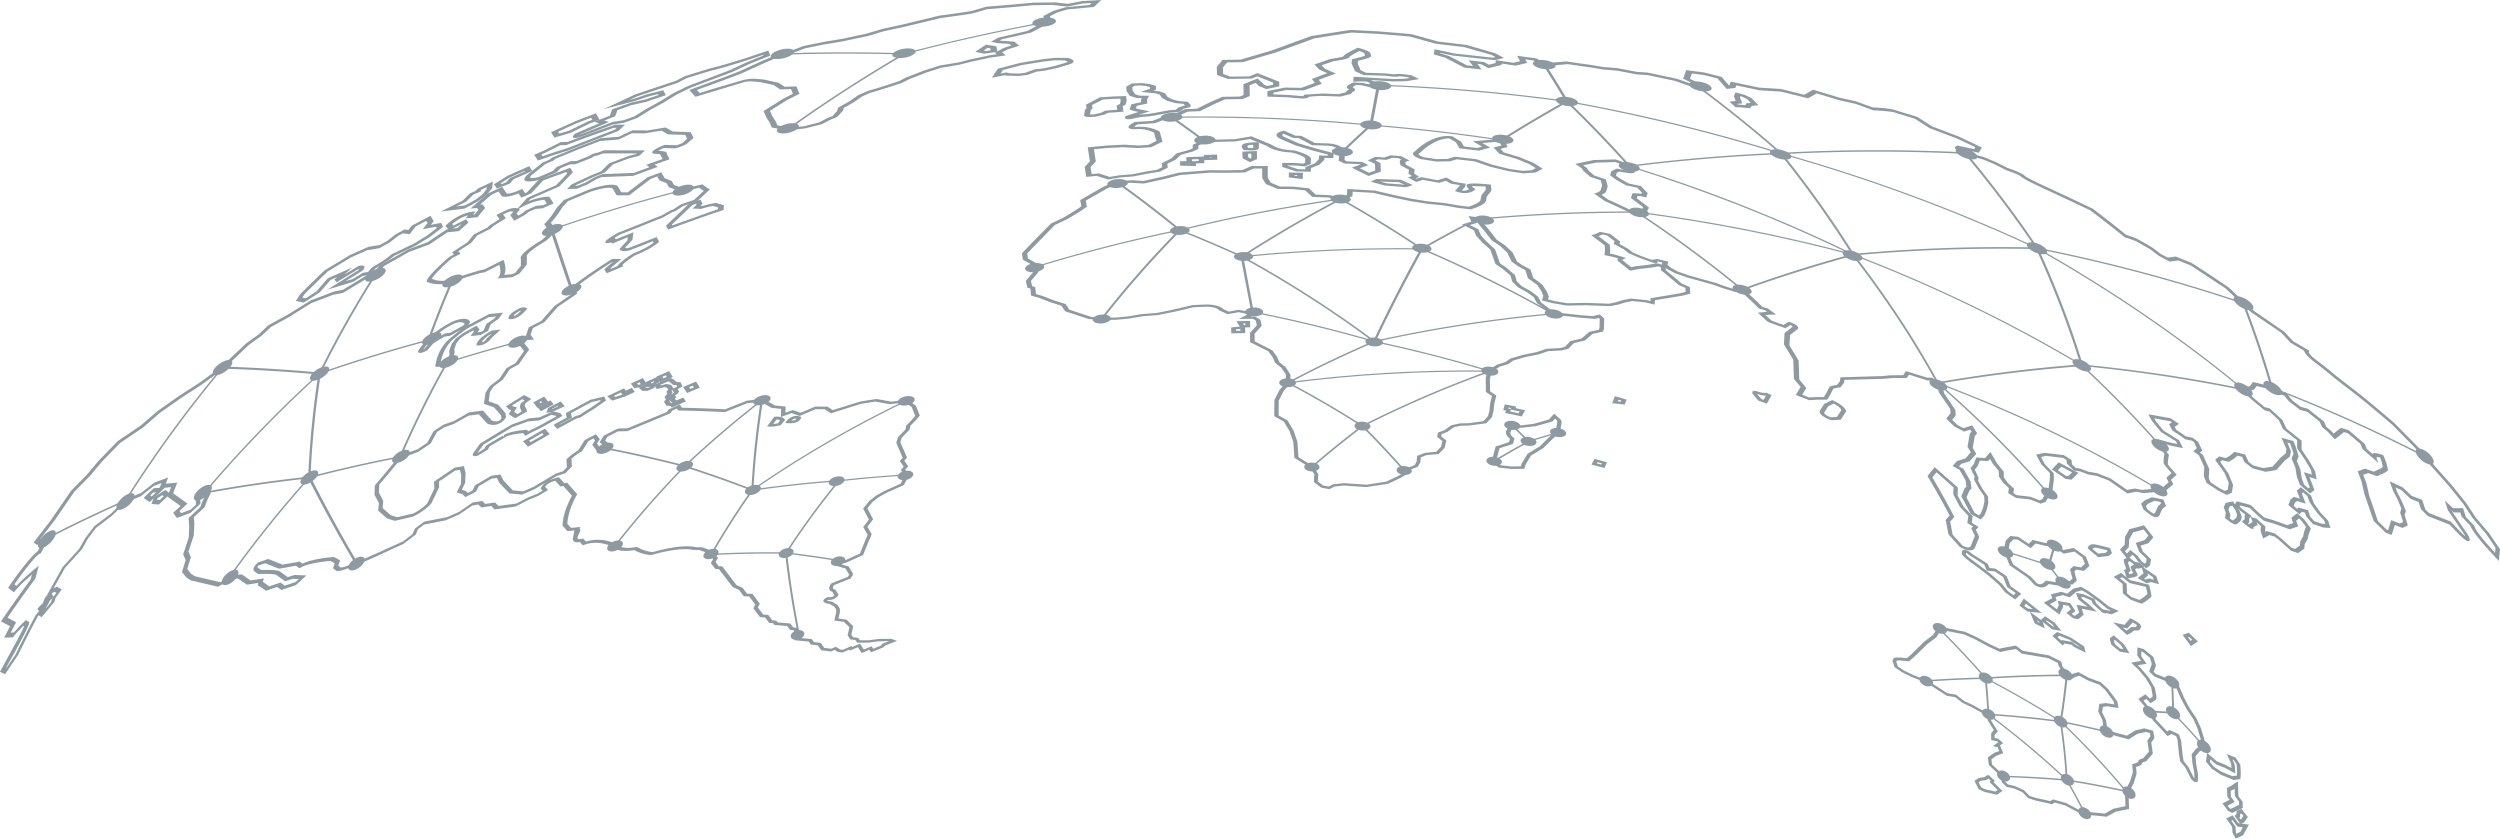 <svg xmlns="http://www.w3.org/2000/svg" viewBox="0 0 900 302" fill="#8e9aa1" xmlns:v="https://vecta.io/nano"><path d="M82.128 208.89c-.206 0-.413-.022-.619-.033a413.08 413.08 0 0 1 29.15-36.579 516.08 516.08 0 0 0-37.762 5.563c12.78-15.157 26.633-29.531 41.463-43.057-11.226-1.016-22.63-1.708-34.214-2.066-12.739 15.302-24.35 31.24-34.777 47.758-9.644 4.256-19.287 8.857-28.876 13.828.069-.246.124-.503.193-.749 9.41-4.858 18.861-9.359 28.312-13.536 10.51-16.631 22.217-32.67 35.08-48.06a577.18 577.18 0 0 1 35.685 2.222c-.138.123-.275.257-.413.38-14.651 13.313-28.339 27.453-40.995 42.364 12.711-2.312 25.285-4.11 37.707-5.428-10.744 11.962-20.731 24.437-29.921 37.404l-.014-.011z"/><path d="M144.36 164.71c-11.074 2.1-22.231 4.624-33.443 7.584.537-12.532 1.761-25.186 3.728-37.93 13.097-4.579 26.221-8.6 39.318-12.085 2.531-7.07 5.323-14.128 8.377-21.176l.95-.235a360.27 360.27 0 0 0-8.626 21.757c-13.055 3.452-26.124 7.439-39.193 11.996-1.912 12.386-3.137 24.694-3.687 36.868 10.744-2.803 21.419-5.204 32.026-7.226 4.897-11.381 10.496-22.695 16.811-33.897 8.859-2.815 17.719-5.373 26.592-7.685l-.165.536a536.2 536.2 0 0 0-25.836 7.461c-6.342 11.247-11.954 22.606-16.865 34.043l.013-.011z"/><path d="M115.5 134.36l-.881.235a396.47 396.47 0 0 1 20.003-35.618l.921-.19c-7.415 11.716-14.087 23.589-20.043 35.573zm90.78-30.27l-.95.38a758.37 758.37 0 0 1-7.277-21.869c15.807-5.495 31.792-10.287 47.874-14.386v.458a588.67 588.67 0 0 0-46.732 14.006l7.071 21.41h.014zm77.85-57.583l-.825-.112c13.014-9.36 26.798-18.295 41.284-26.772a662.58 662.58 0 0 0-43.417.101c.152-.168.289-.335.44-.503a666.31 666.31 0 0 1 44.834-.022c-14.871 8.622-28.999 17.747-42.316 27.308z"/><path d="M325.69 19.59l-.33-.369a678.53 678.53 0 0 1 51.698-11.526l.275.391c-17.471 3.183-34.708 7.014-51.657 11.504h.014zM128.72 202.62l-.757.525c-5.998-10.141-11.68-20.472-17.017-30.971l.839-.548a563.34 563.34 0 0 0 16.948 30.994h-.013zm93.01-6.06l-.633-.067c7.58-9.762 15.861-19.267 24.858-28.47a465.8 465.8 0 0 0-28.435-6.389l.55-.536c9.891 1.91 19.562 4.11 28.986 6.568-.083.078-.151.156-.234.234-9.079 9.27-17.444 18.842-25.079 28.66h-.013zm49.38-19.98l-.481-.257c17.113-11.895 35.63-22.662 55.385-32.178l.426.313c-19.741 9.493-38.244 20.249-55.344 32.122h.014zm55.34-5.36c-8.103.469-16.247 1.162-24.46 2.089l.083-.458a451.48 451.48 0 0 1 24.487-2.089c-.041.157-.083.302-.11.458z"/><path d="M287.92 228.3l-.66.167c-1.94-9.605-3.481-19.322-4.609-29.128-8.887-.134-17.925.044-27.087.525 4.457-7.841 9.396-15.603 14.816-23.276-7.938-3.061-16.095-5.931-24.446-8.6l.248-.235c8.942-8.455 18.503-16.608 28.628-24.426-1.775 11.001-2.958 21.946-3.563 32.814 10.537-1.508 21.006-2.625 31.365-3.362-.082.112-.179.212-.261.324-6.947 8.455-13.234 17.066-18.874 25.789 6.424.759 12.738 1.664 18.943 2.714l-.33.458a388.84 388.84 0 0 0-18.682-2.67c1.1 9.729 2.6 19.367 4.512 28.894v.012zm-31.338-28.973c8.873-.446 17.622-.603 26.234-.469 5.572-8.633 11.776-17.155 18.613-25.521-10.028.738-20.154 1.832-30.347 3.306a282.92 282.92 0 0 0-14.514 22.684h.014zm-9.534-31.641c8.007 2.58 15.835 5.35 23.456 8.298.564-10.32 1.651-20.718 3.26-31.172-9.423 7.338-18.338 14.978-26.729 22.874h.013zM372.64 96.399l-.385-.357c16.77-5.205 34.076-9.65 51.795-13.291-7.071-5.763-14.445-11.404-22.135-16.899l.867-.268c7.855 5.64 15.394 11.426 22.602 17.345-18.063 3.675-35.685 8.176-52.757 13.458l.013.011z"/><path d="M424.94 83.041l-.413-.38c18.751-4.657 38.093-8.421 57.931-11.214.123.134.233.279.357.413-19.81 2.781-39.152 6.523-57.889 11.169l.014.011z"/><path d="M495.03 123.27c-14.389-4.21-29.274-7.84-44.558-10.822 0-.045-.014-.09-.028-.134l-3.797-19.836c-7.071-3.228-14.32-6.322-21.763-9.281-10.152 10.32-19.452 20.908-27.857 31.698l-.812-.112c8.543-10.99 18.008-21.791 28.367-32.301 7.69 3.038 15.173 6.232 22.464 9.561 11.212-7.26 23.084-14.196 35.589-20.741 10.304 5.808 20.168 11.861 29.55 18.149 16.825 7.204 32.741 15.134 47.695 23.678-22.396 1.999-44.049 5.383-64.767 9.974l-.083.167zm-43.719-11.124c14.789 2.915 29.178 6.422 43.141 10.477a589.31 589.31 0 0 1 16.784-32.815c-21.406-.257-42.674.67-63.626 2.748l3.701 19.59zm60.819-22.148c-5.97 10.778-11.556 21.634-16.756 32.569 20.14-4.446 41.161-7.752 62.883-9.751-14.5-8.209-29.894-15.848-46.127-22.818zm-29.481-17.993c-12.092 6.344-23.593 13.045-34.474 20.059 20.69-2.022 41.683-2.926 62.799-2.692-9.01-6.009-18.461-11.806-28.325-17.368z"/><path d="M512.22 89.753l-.756-.302a449.63 449.63 0 0 1 15.971-8.745l.771.324a481.27 481.27 0 0 0-15.986 8.723zm-39.64 78.497l-.619-.246a334.08 334.08 0 0 1 18.021-14.609c-8.515-5.428-17.471-10.644-26.853-15.592.096-.056.193-.1.289-.156 9.795-5.216 20.058-10.142 30.76-14.743-14.431-10.767-30.265-20.953-47.433-30.368l.715-.279c17.32 9.538 33.292 19.859 47.846 30.759-.096.034-.178.079-.275.112-10.703 4.579-20.965 9.483-30.746 14.676 9.341 4.948 18.241 10.164 26.702 15.592-6.425 4.825-12.56 9.784-18.407 14.855z"/><path d="M463.81 138l-.207-.413c23.153-3.027 46.98-4.468 71.165-4.211-13.056-3.92-26.469-7.338-40.157-10.231.083-.134.179-.268.262-.402 14.706 3.105 29.068 6.825 43.031 11.113-.495 0-1.004-.011-1.499-.022-24.666-.346-48.975 1.083-72.581 4.166h-.014z"/><path d="M505.19 169.47a309.64 309.64 0 0 0-15.187-16.128l.22-.112c14.307-7.271 29.618-13.916 45.852-19.791.178.123.357.257.55.38-16.151 5.83-31.393 12.42-45.632 19.635a308.07 308.07 0 0 1 14.872 15.848l-.647.168h-.028zM483.75 54.705l-.95-.201c3.247-3.139 6.576-6.243 9.974-9.326a650.26 650.26 0 0 0-70.091-2.759c3.879 2.714 7.676 5.45 11.391 8.232l-.908.223a481.96 481.96 0 0 0-12.34-8.857 653.49 653.49 0 0 1 73.461 2.87 481.17 481.17 0 0 0-10.551 9.806l.014.011z"/><path d="M540.82 50.718l-.344-.056c-15.71-2.39-31.572-4.211-47.516-5.45l2.765-14.765a672.83 672.83 0 0 1 69.307 5.964c-.151.089-.316.167-.468.257-8.158 4.535-16.081 9.214-23.744 14.039v.011zm-46.732-5.841a653.31 653.31 0 0 1 46.182 5.316 513.89 513.89 0 0 1 22.905-13.592 675 675 0 0 0-66.446-5.685l-2.655 13.95.014.011z"/><path d="M586.37 60.145c-7.112-7.986-14.706-15.86-22.753-23.6a410.82 410.82 0 0 0-8.213-13.291h1.073a421.5 421.5 0 0 1 8.061 13.101c26.565 4.791 52.675 11.169 78.057 19.11-19.191.715-37.955 2.301-56.211 4.669l-.014.011zm-21.364-23.254c7.704 7.438 14.967 15 21.805 22.673 17.223-2.223 34.901-3.753 52.95-4.501-24.336-7.494-49.332-13.559-74.755-18.172z"/><path d="M589.27 76.585l-.055-.447c25.396 3.284 50.722 8.176 75.704 14.743-24.831-11.984-51.093-22.316-78.496-30.849l.357-.357c28.89 9.002 56.527 20.004 82.541 32.837-26.385-7.159-53.183-12.453-80.051-15.927z"/><path d="M627.18 104.64c-11.818-9.74-24.529-19.122-38.079-28.046-18.737-.056-37.199.771-55.289 2.401-.124-.145-.234-.29-.358-.436 18.297-1.664 36.979-2.502 55.949-2.435 13.455 8.846 26.07 18.15 37.818 27.811a523.04 523.04 0 0 1 39.028-12.342c-.069-.022-.138-.056-.206-.078.179-.011.344-.034.522-.045-7.648-12.208-16.26-24.292-25.821-36.187-9.259-8.097-19.04-15.994-29.344-23.667l.895-.101c10.193 7.606 19.892 15.447 29.068 23.477 21.612-1.173 43.802-1.251 66.39-.123 9.479 11.303 18.132 22.796 25.96 34.434a28.13 28.13 0 0 0 .839.391c-.207 0-.427 0-.633-.011 6.466 14.129 11.831 28.302 16.137 42.431-26.028-15.603-53.762-28.994-82.761-40.119-13.826 3.764-27.211 7.997-40.102 12.644h-.013zm41.036-12.766c28.202 10.868 55.22 23.89 80.629 38.99-4.251-13.715-9.52-27.475-15.807-41.202-22.189-.469-43.843.313-64.808 2.212h-.014zm-26.193-36.143c9.369 11.727 17.815 23.633 25.34 35.651 20.952-1.932 42.592-2.748 64.768-2.323C703.296 75.634 673.1 64.51 642.023 55.72v.011zm65.249-.346c-21.984-1.094-43.568-1.039-64.63.067 30.981 8.79 61.081 19.892 89.832 33.283-7.635-11.269-16.04-22.405-25.216-33.35h.014z"/><path d="M697.4 138.26l-.22-.391c-8.57-15.603-18.737-31.05-30.513-46.195.289 0 .578.022.867.034 11.652 15.033 21.736 30.368 30.238 45.859a534.49 534.49 0 0 1 51.684-6.399c10.098 9.404 19.59 19.132 28.449 29.162l-.646.067c-8.695-9.818-17.981-19.356-27.872-28.581-17.856 1.34-35.217 3.518-52.001 6.444h.014z"/><path d="M749.64 131.78l-.413-.592c18.888 1.798 38.079 4.613 57.449 8.544-22.947-18.864-47.998-35.863-74.769-50.874 25.354 4.97 50.832 11.649 76.103 20.182.041.101.069.201.11.29 3.88 10.064 7.264 20.138 10.139 30.19a534.7 534.7 0 0 1 54.615 24.471l.082.626c-18.2-9.449-36.731-17.703-55.426-24.84l-.083-.29c-2.889-10.052-6.273-20.116-10.152-30.168-24.102-8.119-48.383-14.542-72.581-19.411 26.454 15.022 51.203 31.988 73.874 50.796l-.784-.156c-19.617-4.032-39.056-6.925-58.192-8.757l.028-.011zm-12.56 46.01c-12.161-14.129-25.739-27.688-40.665-40.555 28.05 10.455 55.233 23.399 80.986 38.902l-.22.413c-24.941-15.033-51.258-27.654-78.386-37.941 14.252 12.431 27.252 25.51 38.931 39.103-.206.022-.426.055-.632.078h-.014zm-14.98 21.06c0-.167-.027-.335-.041-.513 5.063 1.519 10.111 3.138 15.16 4.847l2.05-6.947c.248.123.509.246.757.357l-2.188 7.316a434.55 434.55 0 0 0-15.765-5.071l.027.011z"/><path d="M741.66 209.25l-4.416-5.641.605-.089 4.416 5.651-.605.079zm-48.15 36.15l-.261-.513c6.905-.514 13.921-.849 21.006-.994-5.159-5.942-10.606-11.739-16.315-17.379l.495-.201c5.764 5.696 11.253 11.548 16.467 17.557 9.671-.67 19.521-1.016 29.508-1.027-.564 5.852-1.32 11.649-2.27 17.378a349.41 349.41 0 0 0-27.307-15.792h-.11a411.48 411.48 0 0 0-21.199.971h-.014zm50.116-1.977c-9.437.012-18.75.336-27.913.95 8.777 4.59 17.403 9.572 25.863 14.944a262.5 262.5 0 0 0 2.05-15.894z"/><path d="M721.16 279.78l-.179-.536c7.498.201 15.091.626 22.74 1.284-.413-6.801-1.128-13.648-2.146-20.528-8.777-1.162-17.485-2.022-26.069-2.58-.22-4.423-.55-8.879-1.032-13.358.22.056.454.101.674.156.44 4.256.771 8.5.977 12.711a382.58 382.58 0 0 1 26.014 2.591 237.5 237.5 0 0 1 2.242 21.6c-7.813-.692-15.559-1.139-23.221-1.362v.022z"/><path d="M715.63 257.35l.33-.335c9.822 7.305 19.232 15.156 28.16 23.555 6.824 1.084 13.702 2.368 20.594 3.865-7.415-8.79-15.311-17.156-23.661-25.097a374.97 374.97 0 0 1 18.145 4.032c.027.19.069.38.096.57-5.571-1.385-11.129-2.636-16.659-3.753 8.268 7.952 16.109 16.318 23.441 25.108-7.415-1.642-14.788-3.038-22.121-4.211-8.983-8.466-18.448-16.374-28.339-23.734h.014z"/><path d="M750.23 292.77c-2.036-3.999-4.196-7.964-6.452-11.884.179-.034.358-.067.551-.089 2.256 3.931 4.416 7.896 6.452 11.906-.179.022-.372.044-.551.078v-.011zM538.08 166.22l-.578-.335c4.004-2.402 8.103-4.758 12.271-7.059l-5.695-5.607.66-.167 5.985 5.919c-4.306 2.357-8.53 4.769-12.657 7.238l.014.011z"/><path d="M550.49 159.1l-.454-.402 10.647-3.194.454.413c-3.59 1.016-7.139 2.077-10.647 3.183zm223.92 97.37l-.275-.615 7.827.391c-.041-3.607-.151-7.226-.344-10.856a18.61 18.61 0 0 1 .702.279c.193 3.764.303 7.506.33 11.236l-8.24-.435z"/><path d="M782.1 256.72l.413-.268c3.797 3.954 7.497 8.008 11.101 12.152-.137.089-.288.168-.426.257-3.604-4.132-7.291-8.176-11.088-12.129v-.012zM114.26 169.6c.743.637.055 2.178-1.541 3.44s-3.494 1.798-4.25 1.162c-.757-.626-.083-2.19 1.527-3.463s3.521-1.787 4.264-1.139zm50.52-41.3c.632.726-.303 2.145-2.078 3.183-1.774 1.05-3.728 1.329-4.374.615s.275-2.156 2.063-3.217 3.756-1.318 4.389-.592v.011zm-17.5 33.97c.701.681-.055 2.133-1.665 3.261s-3.494 1.508-4.196.849c-.715-.67.028-2.144 1.651-3.283s3.522-1.497 4.224-.827h-.014zm-16.33 38.4c.771.625.221 2.1-1.21 3.317s-3.219 1.709-4.003 1.106c-.785-.615-.262-2.111 1.183-3.329 1.444-1.228 3.246-1.708 4.03-1.083v-.011zm118.38-34.14c.537.77-.289 1.976-1.843 2.702s-3.247.715-3.811-.044c-.55-.76.261-1.988 1.83-2.726s3.274-.703 3.81.068h.014zm79.9-23.01c.33.837-.73 1.865-2.38 2.3s-3.261.123-3.618-.714.701-1.877 2.366-2.324 3.288-.111 3.618.726l.014.012zm-55.45 31.7c.495.782-.316 1.932-1.816 2.569s-3.123.536-3.645-.246.288-1.943 1.802-2.591 3.15-.525 3.645.257l.014.011zm-15.29 22.96c.564.76-.11 1.921-1.499 2.625s-2.985.67-3.563-.078.082-1.933 1.485-2.647c1.404-.704 3.013-.659 3.577.089v.011zm45.44-25.9c.427.816-.454 1.888-1.953 2.424-1.5.525-3.082.313-3.522-.491s.426-1.899 1.953-2.435 3.109-.302 3.536.514l-.014-.012zm-18.41 25.74c.509.782-.206 1.887-1.582 2.49s-2.916.47-3.439-.312c-.523-.771.179-1.899 1.582-2.513 1.403-.603 2.944-.458 3.453.324l-.014.011zm18.67 3.05c.468.804-.261 1.865-1.623 2.401-1.362.525-2.848.324-3.329-.469s.234-1.876 1.609-2.412 2.876-.313 3.343.48zm-14.84 26.45c.551.771-.013 1.854-1.251 2.446-1.225.592-2.683.458-3.233-.302-.564-.759 0-1.865 1.238-2.457 1.252-.592 2.71-.458 3.246.313zm39.36-57.16c.358.827-.564 1.854-2.077 2.29s-3.041.134-3.426-.692.537-1.866 2.064-2.312 3.068-.123 3.425.714h.014zm-51.39-27.4c.454.804-.536 1.955-2.201 2.569-1.664.625-3.384.491-3.852-.302s.509-1.965 2.188-2.591 3.411-.48 3.852.324h.013zm150.96-60.154c.069.882-1.458 1.664-3.398 1.765s-3.591-.514-3.673-1.396 1.431-1.686 3.398-1.787 3.604.536 3.673 1.418zM399.86 114.5c.138.871-1.183 1.731-2.971 1.921s-3.357-.347-3.522-1.218 1.169-1.753 2.971-1.943c1.803-.201 3.385.357 3.522 1.24zm51.28-22.2c0 .882-1.513 1.608-3.412 1.631s-3.453-.659-3.48-1.541 1.499-1.631 3.412-1.653 3.48.681 3.48 1.564zm46.73 31.04c-.11.883-1.596 1.475-3.329 1.352s-3.068-.938-2.986-1.81c.083-.882 1.582-1.496 3.329-1.362 1.761.134 3.082.949 2.986 1.831v-.011zm-4.51 30.27c-.11.882-1.472 1.486-3.054 1.374s-2.793-.905-2.71-1.787 1.444-1.508 3.054-1.396c1.596.111 2.806.927 2.71 1.809zm59.73 5.87c-.276.849-1.748 1.284-3.302.972s-2.614-1.251-2.352-2.1c.247-.86 1.733-1.307 3.301-.994s2.628 1.262 2.353 2.122zm-5.79-5.8c-.247.86-1.733 1.307-3.315 1.017s-2.683-1.218-2.449-2.078 1.72-1.329 3.329-1.039c1.596.291 2.697 1.24 2.435 2.089v.011zm-6.67 12.88c-.247.86-1.664 1.329-3.178 1.061s-2.558-1.173-2.338-2.033 1.651-1.351 3.191-1.072c1.541.268 2.573 1.195 2.339 2.055l-.014-.011zm23.14-10.21c-.303.848-1.802 1.25-3.384.904-1.569-.346-2.628-1.307-2.339-2.155.275-.849 1.788-1.274 3.384-.916 1.596.346 2.628 1.329 2.339 2.178v-.011zm-55.54 13.33c-.152.871-1.486 1.441-2.986 1.273s-2.6-.994-2.462-1.865 1.472-1.463 2.985-1.295 2.614 1.016 2.463 1.887zm31.16-35.58c-.22.86-1.761 1.34-3.439 1.072s-2.889-1.172-2.683-2.032c.193-.872 1.747-1.363 3.439-1.095 1.706.268 2.903 1.195 2.683 2.055zm-64.38 34.13c-.055.882-1.321 1.541-2.82 1.486s-2.697-.805-2.655-1.687 1.293-1.564 2.82-1.508 2.71.816 2.655 1.698v.011zm-8.45-30.38c-.027.882-1.389 1.563-3.054 1.541s-2.999-.748-2.985-1.631c0-.882 1.376-1.586 3.054-1.552 1.678.022 3.013.771 2.985 1.653v-.011zm-11.84-25.57c0 .882-1.444 1.597-3.232 1.608s-3.261-.681-3.288-1.563 1.43-1.62 3.233-1.631c1.815-.011 3.287.704 3.287 1.575v.011zm60.62-22.583c-.137.871-1.788 1.418-3.7 1.24s-3.357-1.028-3.247-1.91c.124-.871 1.775-1.441 3.701-1.262 1.926.19 3.37 1.061 3.232 1.932h.014zm22.5-9.996c-.179.871-1.926 1.351-3.88 1.094-1.967-.257-3.412-1.162-3.246-2.033s1.912-1.374 3.893-1.117 3.439 1.184 3.246 2.055h-.013zm55.74-2.412c-.302.849-2.146 1.162-4.127.726-1.981-.447-3.356-1.474-3.068-2.323s2.133-1.195 4.128-.748 3.37 1.508 3.067 2.346zm-48.74-26.627c-.192.871-2.049 1.329-4.154 1.05s-3.687-1.206-3.522-2.078 2.036-1.363 4.155-1.072c2.132.279 3.7 1.229 3.521 2.1zm-47.42-5.439c-.082.882-1.885 1.474-4.017 1.351s-3.811-.927-3.742-1.809 1.871-1.497 4.031-1.374 3.824.949 3.742 1.832h-.014zm-59.84 5.082c.041.882-1.638 1.642-3.742 1.709s-3.866-.57-3.935-1.452c-.055-.882 1.624-1.664 3.742-1.731 2.132-.067 3.893.592 3.935 1.474zm63.26-19.222c-.096.882-1.953 1.463-4.168 1.329s-3.948-.949-3.866-1.82c.069-.882 1.94-1.497 4.169-1.351 2.228.134 3.962.972 3.865 1.854v-.011zM425.66 42.04c.069.882-1.623 1.675-3.783 1.787s-3.962-.503-4.045-1.374c-.082-.882 1.61-1.698 3.784-1.809s3.989.525 4.044 1.407v-.011zm164.6 18.842c-.289.849-2.188 1.184-4.238.748-2.063-.436-3.521-1.463-3.26-2.312s2.174-1.206 4.251-.771 3.536 1.485 3.247 2.334zM568.08 37.17c-.22.86-2.174 1.262-4.361.905s-3.783-1.329-3.577-2.2c.206-.86 2.16-1.284 4.361-.927s3.797 1.363 3.577 2.223zm76.76 19.535c-.385.827-2.38.983-4.471.38-2.091-.614-3.494-1.765-3.137-2.602.372-.827 2.38-1.016 4.485-.402s3.508 1.798 3.123 2.625zm25.54 36.622c-.468.793-2.38.871-4.292.168s-3.096-1.91-2.655-2.714 2.366-.894 4.292-.19 3.109 1.932 2.641 2.736h.014zm66.46-2.256c-.564.748-2.586.592-4.526-.335-1.926-.927-3.068-2.29-2.504-3.049.551-.76 2.587-.626 4.54.313s3.068 2.323 2.49 3.071zm73.89 51.349c-.729.659-2.683.201-4.375-1.017-1.692-1.206-2.49-2.725-1.788-3.384.715-.67 2.682-.234 4.388.994 1.706 1.218 2.49 2.759 1.761 3.407h.014zm65.04 24.6c-.825.581-2.765-.157-4.347-1.62-1.582-1.474-2.228-3.127-1.417-3.719s2.779.123 4.375 1.597c1.596 1.486 2.229 3.161 1.403 3.742h-.014zm-123.2-33.72c-.647.715-2.545.48-4.279-.514-1.719-.994-2.627-2.379-1.994-3.094.619-.726 2.545-.502 4.292.503 1.733 1.005 2.627 2.401 1.981 3.116v-.011zm27.95 29.03c-.716.659-2.573.301-4.155-.804s-2.311-2.536-1.61-3.206 2.573-.324 4.183.782c1.595 1.117 2.311 2.569 1.595 3.228h-.013zm30.5-50.97c-.688.681-2.738.246-4.581-.949-1.843-1.206-2.807-2.725-2.132-3.418s2.737-.279 4.608.927 2.807 2.759 2.119 3.44h-.014zm10.26 30.63c-.742.648-2.71.146-4.402-1.094-1.692-1.251-2.503-2.781-1.774-3.44s2.71-.179 4.416 1.072c1.705 1.262 2.49 2.815 1.747 3.462h.013zM616.16 32.055c-.316.849-2.352 1.095-4.567.581s-3.77-1.608-3.481-2.457 2.353-1.128 4.581-.603c2.229.514 3.783 1.642 3.467 2.479zm95.62 24.795c-.495.782-2.586.726-4.691-.112s-3.426-2.145-2.944-2.937 2.586-.76 4.705.089 3.425 2.178 2.93 2.971v-.011zM560.03 23.868c-.206.86-2.187 1.285-4.443.961-2.243-.335-3.921-1.285-3.742-2.156s2.173-1.318 4.443-.983 3.935 1.318 3.728 2.178h.014zm-72.97 30.916c-.069.882-1.816 1.508-3.893 1.419-2.091-.089-3.742-.871-3.701-1.742.041-.882 1.788-1.53 3.893-1.441s3.756.894 3.687 1.776l.014-.011zm75.58 58.856c-.261.86-1.912 1.262-3.714.927-1.789-.335-3.04-1.307-2.807-2.156.248-.86 1.899-1.284 3.715-.938 1.802.346 3.054 1.329 2.806 2.178v-.011zm67.89-8.32c-.399.815-2.215 1.016-4.058.447s-3.027-1.687-2.641-2.513 2.201-1.039 4.058-.469 3.04 1.708 2.641 2.524v.011zm70.33 34.7c-.564.748-2.38.692-4.058-.112-1.678-.815-2.6-2.077-2.05-2.837s2.38-.726 4.072.101c1.692.815 2.6 2.099 2.036 2.848zm79.11 38.37c-.743.648-2.545.268-4.058-.838-1.499-1.106-2.146-2.524-1.417-3.183s2.545-.301 4.072.815c1.513 1.117 2.146 2.558 1.403 3.206zm-39.51 1.04c-.688.682-2.449.447-3.935-.513s-2.159-2.29-1.485-2.994c.674-.692 2.448-.48 3.948.492s2.16 2.323 1.472 3.004v.011zm-15.98 20.93c-.701.681-2.366.492-3.741-.424-1.376-.905-1.954-2.189-1.28-2.882s2.366-.514 3.756.402 1.953 2.223 1.265 2.904zm20.63 11.2c-.743.648-2.408.358-3.742-.625s-1.83-2.312-1.101-2.971 2.408-.391 3.756.614c1.348.994 1.83 2.346 1.087 2.982zm-2.91-13.36c-.715.659-2.421.403-3.811-.569s-1.967-2.301-1.265-2.971 2.421-.436 3.838.547c1.403.983 1.967 2.323 1.252 2.993h-.014zm-2.59 6.6c-.729.659-2.407.402-3.769-.558s-1.899-2.279-1.183-2.949 2.407-.435 3.783.548c1.375.971 1.898 2.312 1.169 2.97v-.011zm36.36 53.69c-.853.548-2.435.067-3.535-1.061s-1.321-2.49-.482-3.049 2.435-.089 3.549 1.05 1.321 2.524.468 3.06zm-30.25-13.87c-.798.604-2.38.269-3.549-.737s-1.486-2.3-.702-2.915 2.38-.29 3.563.726 1.472 2.334.674 2.938l.014-.012zm-28.76 1.11c-.757.637-2.297.413-3.453-.48s-1.486-2.133-.743-2.781 2.298-.436 3.467.469 1.486 2.156.729 2.792zm.9 13.04c-.784.615-2.297.369-3.384-.536s-1.348-2.133-.578-2.758 2.298-.391 3.398.513c1.101.916 1.349 2.156.564 2.77v.011zm-22.36-12.08c-.729.659-2.228.525-3.37-.291s-1.486-2.01-.784-2.68c.715-.67 2.229-.548 3.384.279s1.5 2.033.77 2.692zm5.12-18.96c-.701.67-2.27.547-3.508-.279s-1.692-2.044-1.004-2.725 2.27-.57 3.508.268c1.252.837 1.692 2.066.99 2.747l.014-.011z"/><path d="M795.3 270.94c-.894.503-2.448-.078-3.507-1.295-1.046-1.218-1.197-2.614-.317-3.127s2.463.044 3.522 1.273 1.183 2.647.289 3.149h.013zm-35.03-5.59c-.853.547-2.394.123-3.453-.949s-1.252-2.391-.427-2.949c.84-.57 2.394-.156 3.481.938 1.073 1.084 1.252 2.424.399 2.971v-.011zm-16.45-3.74c-.826.581-2.353.224-3.439-.781-1.073-1.006-1.307-2.29-.496-2.882s2.367-.246 3.453.771 1.307 2.312.482 2.892zm2.21 20.97c-.866.536-2.352.134-3.315-.894-.977-1.027-1.087-2.301-.234-2.848s2.352-.156 3.343.882 1.087 2.323.22 2.86h-.014zm-22.98-1.5c-.839.569-2.298.268-3.274-.67s-1.115-2.156-.289-2.737 2.297-.29 3.288.659 1.114 2.178.275 2.748zm29.12 13.59c-.894.503-2.352.056-3.26-1.005-.922-1.061-.963-2.334-.083-2.848.881-.525 2.353-.078 3.288.994s.949 2.357.055 2.871v-.012zm16-7.27c-.894.503-2.38 0-3.343-1.116s-1.032-2.435-.151-2.949 2.393-.022 3.356 1.106c.977 1.128 1.018 2.468.124 2.971l.014-.012zm15.9-39.75c-.839.559-2.462.056-3.618-1.094s-1.431-2.547-.605-3.105c.839-.57 2.462-.09 3.645 1.072 1.17 1.161 1.431 2.569.578 3.127zm.23 11.05c-.867.537-2.449.023-3.549-1.139s-1.321-2.546-.468-3.094 2.462-.055 3.577 1.129c1.114 1.172 1.32 2.568.454 3.104h-.014zM486.28 71.827c-.069.882-1.747 1.508-3.742 1.418s-3.577-.86-3.536-1.742 1.72-1.53 3.742-1.441 3.604.882 3.536 1.765zM375.91 95.863c.192.871-1.183 1.787-3.068 2.066s-3.577-.19-3.783-1.061c-.207-.86 1.155-1.809 3.054-2.077 1.898-.279 3.59.212 3.783 1.072h.014zm30.11-30.101c.11.882-1.444 1.72-3.48 1.899s-3.783-.38-3.921-1.251c-.124-.871 1.431-1.742 3.481-1.921s3.81.402 3.92 1.273zM220.16 161.77c-1.087 1.094-3.027 1.798-4.334 1.586s-1.499-1.285-.413-2.391 3.054-1.82 4.361-1.586 1.472 1.307.386 2.391zm3.54 35.14c-.922 1.072-2.669 1.787-3.934 1.597s-1.555-1.24-.633-2.323c.921-1.095 2.696-1.809 3.962-1.597s1.527 1.251.605 2.334v-.011zm-138.242 8.41c.825.57.316 2.167-1.114 3.574s-3.26 2.111-4.1 1.553-.358-2.178 1.087-3.608c1.445-1.418 3.302-2.1 4.127-1.53v.011zm-9.548-30.53c.798.604.138 2.234-1.445 3.664s-3.522 2.122-4.32 1.53c-.812-.592-.179-2.245 1.417-3.697 1.596-1.441 3.549-2.111 4.347-1.508v.011zm42.39-42.54c.688.681-.193 2.212-1.967 3.451-1.775 1.229-3.783 1.709-4.485 1.039-.715-.67.151-2.234 1.94-3.474s3.81-1.686 4.498-1.005l.014-.011zm20.37-35.371c.633.726-.44 2.223-2.38 3.362s-4.031 1.497-4.664.782c-.646-.715.413-2.234 2.366-3.384s4.059-1.486 4.678-.76zm27.72 2.413c.592.737-.495 2.166-2.407 3.194s-3.962 1.284-4.568.558c-.605-.737.454-2.189 2.394-3.228s3.989-1.273 4.581-.525zm83.3-32.133c.426.815-.895 2.044-2.958 2.759-2.05.715-4.072.659-4.512-.156-.441-.804.866-2.055 2.944-2.781 2.063-.726 4.099-.637 4.526.179zm36.16-48.809c.317.838-1.279 1.988-3.563 2.569-2.297.581-4.429.391-4.759-.447-.344-.838 1.251-2.01 3.563-2.602s4.443-.369 4.773.469l-.014.011zm-127.11 101.6c.633.726-.344 2.156-2.16 3.228s-3.797 1.374-4.443.659.316-2.178 2.146-3.25 3.838-1.352 4.457-.626v-.011zm30.98 1.34c.578.749-.413 2.111-2.215 3.061s-3.728 1.128-4.334.391.386-2.123 2.202-3.083 3.769-1.117 4.347-.369zm19.45-18.59c.536.771-.578 2.089-2.463 2.96s-3.851.972-4.402.201c-.55-.76.551-2.111 2.449-2.982 1.898-.883 3.879-.95 4.402-.179h.014zm-6.7-21.536c.523.782-.688 2.122-2.682 3.004-1.995.894-4.045 1.005-4.568.235-.536-.771.661-2.133 2.669-3.038s4.072-.983 4.581-.212v.011zm85.07-36.008c.344.838-1.142 1.977-3.288 2.558-2.159.581-4.182.391-4.539-.447s1.114-1.999 3.287-2.58 4.21-.369 4.554.469h-.014zm92.6-37.662c.151.871-1.624 1.787-3.962 2.044s-4.361-.212-4.526-1.095c-.165-.871 1.609-1.809 3.962-2.066 2.352-.268 4.374.246 4.526 1.117zm-50.54 10.89c.248.86-1.417 1.899-3.701 2.334s-4.347.101-4.608-.748c-.261-.86 1.389-1.921 3.687-2.357s4.374-.078 4.622.782v-.011zM48.067 177.72c.825.581.193 2.289-1.389 3.842s-3.535 2.368-4.375 1.809-.234-2.301 1.376-3.864c1.596-1.564 3.577-2.357 4.402-1.776l-.014-.011zm35.327-47.87c.729.659-.151 2.278-1.953 3.652s-3.852 1.977-4.609 1.34c-.743-.636.11-2.3 1.926-3.685s3.893-1.966 4.622-1.318l.014.011zM19.59 191c.949.446.495 2.178-1.004 3.886-1.486 1.709-3.467 2.759-4.416 2.335s-.523-2.189.977-3.909c1.499-1.732 3.494-2.748 4.443-2.312zm182.91-41.27l-8.062 4.446-3.439 1.675-1.83 1.061-.853-.972c-2.008.145-5.076.637-6.163 1.285l-1.073.636-3.439 2-1.348.826-.633 1.117-3.563 2.189c-.124.045-1.197.436-1.678.123-.33-.223-.262-.681.234-1.363l2.201-3.06a497.1 497.1 0 0 1 11.5-6.914l6.164-2.2 3.741-.335 4.829-2.167 2.586.648.812 1.005h.014zm-12.34 5.551l.344-.201 3.439-1.675 6.328-3.507-.165-.201-1.609-.358-4.458 2.022-4.072.38-5.447 1.988-10.483 6.333-1.912 2.647c-.179.245-.193.346-.193.368l.028-.022 2.393-1.508.633-1.117 2.036-1.262 3.948-2.301.317.369.234-.704c2.256-1.351 6.947-1.72 7.869-1.776.096 0 .192-.011.288-.022l.468.536.014.011zm-.37-7.181l-4.333 2.479-2.325-1.496.908-1.464-.894-.268-.963-1.105 6.479-4.032 2.628 1.396-2.201 1.619-.193.771.908 2.1h-.014zm-3.549.96l1.527-.871-.647-1.631.331-1.329 1.43-1.061-.908-.48-3.604 2.234.344.391 1.389.335-1.031 1.642 1.155.748.014.022zm11.169-4.42l-3.962 2.167-1.445-1.932 3.866-2.111 1.527 1.876h.014zm-2.862.514l.619-.335-.357-.436-.592.324.33.458v-.011z"/><path d="M199.32 145.55l-4.581 2.502-1.183-1.418 4.608-2.513 1.156 1.429zm3.95.7l-4.718 2.155-1.871.157.66-1.676 4.54-2.379 1.389 1.743zm-4.512 1.061l2.201-1.017-.165-.201-2.009 1.05c-.027.056-.041.112-.068.168h.041zm-.868 9.009l-7.841 4.501-1.761-1.988 7.896-4.535 1.706 2.011v.011zm-6.878 2.87l4.677-2.68-.509-.592-4.691 2.692.509.592.014-.012zm17.908-8.88l-1.458.38-6.892 3.73-1.266-1.519 4.732-2.568-.357-1.598 8.887-4.825 4.98-1.183.605 1.474-4.609 3.183-2.38 1.463-2.242 1.474v-.011zm-7.346 2.502l5.695-3.06 1.28-.335 1.774-1.162 2.325-1.429 3.563-2.469-.137-.324-3.316.793-7.222 3.909.358 1.62-4.403 2.368.069.089h.014zm26.946-11.702l-3.343 1.564-4.774 1.563-1.815-1.586 6.08-2.848.605.838 2.188-1.028 1.073 1.508-.014-.011zm-3.536.67l1.335-.648-1.431.682c.028 0 .069-.023.096-.034zm-3.508 1.139l2.587-.837-.551-.76-2.517 1.184.481.424v-.011zm59.594 10.131l-.426.111c-.083.023-2.064.559-3.825.414l-.688-.056 2.614-3.485.647-.045c.096 0 2.462-.167 3.136 1.039.028.056.055.112.097.168l-1.555 1.865v-.011zm-2.724-.436c.674-.022 1.321-.145 1.72-.223l.77-.927c-.289-.324-.825-.447-1.252-.481l-1.238 1.631zm8.234-.564c-.881.312-1.968.402-3.247.279l-.633-.067.275-.425c.097-.145.963-1.463 2.642-1.954.921-.268 1.802-.212 2.613.167l.207.101c0 .056-.014.123-.028.179 0 .089-.137.904-1.348 1.519-.151.078-.316.145-.495.212l.014-.011zm-1.706-.637c.619 0 1.114-.056 1.417-.201.234-.112.357-.29.412-.424-.261-.09-.564-.135-.839-.056-.344.1-.715.402-.99.681zM16.439 219.56l-1.899 1.005-1.073-1.374.578-.704c.096-.123.33-.402 1.912-1.776l.564-.491 1.169.659-.991 1.631-.261 1.061v-.011z"/><path d="M19.411 214.61l-2.6 2.993-1.458-.425.99-2.289 2.119-1.586.495 1.05.454.257zm40.101-39.17l-5.654 5.328-2.174-1.519 3.659-3.474 4.155-.335h.014zm-4.897 3.284l1.623-1.53-1.073.089-1.101 1.05.564.391h-.014z"/><path d="M61.328 177.74l-4.127 3.887-2.669-.212.88-2.379 4.044-2.647 1.871 1.351zm-3.783 2.245l1.431-1.351-.55-.391-1.706 1.117-.206.547 1.018.078h.014zM246.96 144.49l-5.145 2.268-.454-.659c-.44 0-.894 0-1.348-.012l-.977-1.429.701-.927-.522-.76 1.031-1.228-.33-.693.633-.804-.468-.692-.853-.19-2.778.692-1.018-1.485 5.777-2.558 1.335.625 1.073.905 1.362.022.729 1.553-1.775.983.564.86-.646.838-.853.502.426.637-.522.67.674.536 2.407-1.05.922 1.407.055-.011zm-5.517.547h.729l-1.169-.927.592-.804-.688.905.55.804-.014.022zm.33-4.367l.344.726-.605.704 1.169-.726-.66-.994-.234.302-.014-.012zm-3.989-1.898l2.201-.548 1.651.38.812 1.218c-.028.044-.069.078-.097.122l1.417-.781-.261-.559c-.385 0-.771-.011-1.169-.022l-1.239-1.061-.522-.235-2.917 1.285c.041.067.096.134.138.201h-.014zm14.176.758l-4.623 1.955-1.417-2.156 4.65-1.966 1.376 2.178.014-.011zm-3.467.48l1.321-.558-.413-.637-1.321.559.413.636z"/><path d="M235.54 139.62l-2.339 1.061-2.036.011-1.197-1.151 2.641-1.206-.068-.815 4.168-1.865.784 1.887-1.527.782-.413 1.296h-.013zm-2.16 0l.646-.291c0-.022.014-.045.028-.067h-1.321l-.371.168.179.178h.853l-.014.012zm.977-1.933c0 .157.027.324.041.481 0-.023.014-.056.027-.079l1.087-.558-.124-.302-1.018.458h-.013z"/><path d="M242.23 135.7l-4.567 1.999-1.403-2.077 4.595-2.01 1.375 2.088zm-3.398.503l1.225-.536-.372-.57-1.224.536.371.57zm-5.932 2.057l-2.27 1.039-2.297.48-1.211-1.709 4.279-1.966 1.499 2.167v-.011zm-2.393.112l.206-.09-.454-.659-.922.425.358.502.825-.167-.013-.011zm10.033-55.7l-.798-1.407 8.337-7.975 4.086-1.407.784 1.485-.798.748.757.034 2.283-.614 2.421-.492 2.944.804-.041 1.72-3.879 1.296c-5.393 1.854-10.758 3.786-16.082 5.808h-.014zm1.335-1.798a2.73 2.73 0 0 1 .151.279l16.467-5.864v-.626l-1.899-.514-1.485.302-2.793.76-2.999-.134 1.444-1.374-.192-.357-1.266.436-.825.782-6.631 6.299.028.011z"/><path d="M318.15 232.97l-4.608 1.865-.578-.915-2.793 1.172-1.348-2.099-2.82 1.206-.234-.358-2.462 1.084-1.789-.291-1.086-.659-1.238.559-3.55-.436-1.265-1.787-2.463-.268-.77-1.072-5.228-.503.963-1.932-1.197-1.642-1.265-.111-1.032-1.419-4.554-.357-.495-.659-1.444-.101-1.472-1.954-1.802-.112-2.408-3.161.702-1.362-2.201-2.915-1.94-.09-1.747-2.289-2.256-1.017-4.994-6.489c-.413 0-.825-.022-1.252-.033l-1.623-2.089.853-1.53-2.573-2.346-2.339-.837-2.421-.056c-.027.022-3.81-1.296-14.761 1.798-.11.011-.206.034-.316.045-.11 0-2.765-.034-6.039-1.754-1.252.201-5.82.871-7.594-1.105 0 0-4.884-2.815-10.345-.827a10.43 10.43 0 0 1-.537.19l-1.114-1.195c-.55.112-1.431.223-1.981-.112-.399-.234-.55-.625-.482-1.184l.537-2.87-2.531.234-1.734-1.954c0-.168-.179-4.189 3.371-10.767l-3.068-3.474-1.142.101-1.788-2.01c-.826.201-2.765.804-3.66 2.133l1.073 1.195-3.521 2.111-3.481 1.385-4.677 2.446-7.58 1.038-1.238-1.239-3.536.536-1.073-1.05-2.173.346-4.747 3.239-4.925 2.122-7.703 1.508-2.174 1.631-.825 1.965-4.513 3.418c-5.282 2.267-22.423 10.778-24.102 9.617l-1.169-.894.633-1.809-1.555-.849c-2.256.156-8.171.905-10.647 2.357l-.523.301-1.252-.927-6.053 1.083-5.035-1.976-2.463.848c-.096.101-.193.224-.248.335-.083.224.055.38.192.481l1.101.782c1.266-.056 5.833-.146 6.686.48l2.861 2.066 2.449-.759 4.292.145-3.811 3.507-5.186 1.742-1.582-1.106-3.976 1.385-3.013-2.077c.083-.246.151-.503.234-.748l-4.086.636-3.205-2.2c-.014.022-1.623-.257-6.837 2.736-.124.067-.248.146-.358.213l-9.795-2.29-1.472-.938-1.72-2.044 1.334-4.334-.894-2.044 1.995-6.053.179-3.92-.22-3.128 4.168-3.887.839-2.2c.289-.603.591-1.195.894-1.798l-.55-.268-1.197 1.095.11 1.909-3.549 3.284-4.911 1.843-1.362-1.821 2.641-2.49-4.705-3.373 1.293-3.407-4.141.413.715-1.865-2.875 1.084-4.65 3.685-5.42 2.178-4.842 4.769-5.792 4.412-2.848 3.742-2.187 3.909-6.163 6.779-4.086 7.338 1.224-.614 1.733 1.005-2.242 3.027-.344 1.351-4.636 5.574-1.156-.626c-.055.067-.11.123-.151.19-2.476 4.624-4.856 9.293-7.167 14.006l-4.719 7.003-1.83-.882.371-.682c3.659-6.735 7.924-14.363 8.309-15.714-.096-.045-.193-.101-.275-.146-1.032 1.05-2.641 2.737-3.233 3.496l-.509.648-3.164.101 2.132-4.133-3.274-1.709a457.04 457.04 0 0 1 10.662-15.055l.482-1.81c-1.596 1.363-4.306 3.786-5.709 5.473-.261.302-.509.614-.757.916l-2.105-1.609.454-.67c1.692-2.557 7.291-10.353 10.276-12.576l1.555-3.105-1.802.883-1.334-.805 6.204-8.064 7.291-10.577 5.929-6.042 3.989-4.78 6.961-7.148 8.35-5.641 5.929-5.126 7.979-5.618 7.181-4.624 7.704-5.584 9.011-8.522 4.595-3.295 3.302-3.161 7.223-3.965 8.157-5.082 8.475-3.205 3.095-.592 9.148-5.54 1.967-.335 2.023-2.826 10.414-5.853 6.892-2.558 6.947-4.657c.151-.022.316-.034.468-.056l-.95-1.229.331-.324c1.513-1.485 5.516-4.389 9.616-4.769.302-.034.605-.056.894-.078l-.949 1.128a12.03 12.03 0 0 1 .632-.056l1.362-1.597c-.178-.235-.344-.469-.522-.715l-2.339.223 6.191-5.394 5.2-2.424 1.65 2.368c.276.067 1.486.201 4.54-1.173l1.018-.458 1.046 1.53.743-.335 4.333-4.68 11.157-4.11 1.004 1.597-4.925 5.115-10.386 4.523-.757.826c1.857-.726 4.485-1.541 7.126-1.664.124 0 .248-.011.372-.022l1.609 2.446-4.003 1.765-2.628.234-2.407 1.083-1.321 1.072-3.81 2.1-1.431-2.022 1.073-1.217c-.33-.145-1.046-.279-2.174.246l-1.499.704.99 1.385-4.608 2.859-.661.782-5.007 2.524-2.187 2.692-4.623 2.982.743.949-3.026 1.575c-4.182 3.585-7.498 7.114-7.236 7.527l.261-.033.069.056c.027.022 2.737 1.351 7.071 0 .853-.324 8.818-3.072 11.514-3.507l6.851-3.44c.055.156.124.313.179.48.124.324 1.059 2.982.096 4.926l2.958-.246 1.018-.503 2.008-2.491.014-2.502c-.289-.391-.44-1.988 7.58-6.824 1.183-1.016 2.848-2.714 2.477-3.261l-1.679-2.446c.11-.101.234-.201.344-.302.014-.011 1.83-1.675 4.196-5.584.027-.034.055-.078.096-.112l2.463-2.658 8.969-3.742c.399-.168 7.704-2.725 10.263-1.385.041.034.069.067.11.089l1.334 2.256h2.311l7.099-5.417 4.994-1.809 1.155 2.1 2.614 1.072.77 1.418 3.784 1.296 6.438-1.519 2.696 1.854-4.54 4.2-5.145 1.798-2.71 1.765-1.238.447-3.398 1.932-2.118.793-4.334 1.765-8.969 3.552c-.633.357-1.252.737-1.775 1.072l.371.614 6.37-2.558-.372 2.714-2.655 2.837c.234.168.771.346 1.968-.134l9.354-3.675.936 1.608c-.055.067-.124.134-.179.212-.083.1-1.967 2.111-8.502 4.758-2.435 1.552-4.553 3.239-4.498 3.563l.247.38-5.915 2.502-.922-1.396 3.082-2.636h-.289c-6.301 3.965-12.918 8.734-13.578 9.661l1.142 1.631-7.071 4.825-4.87 5.562-4.086 2.055-.839 2.479 1.293 1.665-4.1.323c-.041.056-.082.112-.11.157l2.435 3.082-3.755 5.35-3.233 1.765-2.476 3.708-3.453 2.602-1.239 1.933-.44 3.283 3.426 1.262 2.627 3.05.179 1.485c-.069.145-.757 1.463-2.435 2.245-1.334.625-2.696.648-4.196.089-.041-.022-.082-.056-.124-.078l-3.026-3.339-3.714.502-5.255 2.96-3.522 1.251-2.573 1.653-2.256 4.132-4.526 3.049-6.08 2.257-4.293 5.238-3.631 4.255-.124 2.904 1.568 2.982-.234 2.58 2.958 2.591 2.297.693 5.819-1.34c.647-.324 3.275-1.72 5.049-3.675l2.518-5.316-.124-2.458 7.47-5.07 3.302-.525.591 2.502-.151 3.54-1.238 2.469 1.568.524.619.604 1.678-.883.936-1.865 5.874-3.44 3.274-.436 1.101 2.19 3.356 3.518 3.673.368 3.784-1.641 8.006-4.747 2.6-.849 1.403-1.474-.179-2.793c.083-.078.152-.145.221-.223s1.774-1.742 4.03-3.038l2.298-3.675 4.058-2.144 1.403 1.765-1.018 1.586.963 1.34 1.472-.067c.069-.101.124-.201.193-.302l-1.679-1.452 1.514-2.345 5.035-2.569 3.521-.1 11.542-4.758 2.545-1.061.716-.961 3.975-1.776.785 1.173a470.85 470.85 0 0 1 15.545.558l7.827-3.105 5.916-.625 4.209 2.357 3.825.368-.069 2.223 2.669-.961 2.779 1.005 5.337-2.267 4.416.067 1.844 1.229 10.015-3.116 5.75-.894 5.297.961 5.819-.737 3.012 2.177 1.445 3.575-1.857 2.133-1.555 1.552-.261 1.374-2.834 2.915-.495 1.664 2.421 5.518-1.004 1.083 1.417 2.055-1.087 1.173 1.403 1.832-1.871 3.697-6.369 2.87-2.697 1.497-2.325 1.809-1.76 2.189 2.063 3.987-2.05 2.659 1.541 2.714a241.8 241.8 0 0 0-3.081 7.472l-6.466 2.915-2.036-.302s-.028.022-.028.034c-.027.044-.124.201.028.525l3.315.994 1.637 2.792c-.344.502-.674 1.016-1.004 1.519l-5.97 2.379c-.207.335-.468.938-.262 1.284.083.145.248.235.509.268l.262.034 1.169 1.865c-.028.056-.069.123-.096.179-.055.089-.496.882-1.61 1.362a4.43 4.43 0 0 1-2.077.324 2.07 2.07 0 0 0-.358.212c.028 0 .261.213 1.623.391a2.07 2.07 0 0 1 .234.078l1.967 1.207.798 1.351v1.162l-.536 2.289 2.903.414 2.434 2.39-.687 2.993.591.916 1.912.301c.179.268.344.548.523.816h3.316l3.659-.48 4.347-.034 2.119.748-4.444 1.72c-.11.201-.234.391-.344.592l-.014-.067zm-3.92.615l2.971-1.196c.11-.201.234-.39.344-.591l2.573-1.006-3.742.067-3.673.481-4.127.022c-.193-.313-.399-.614-.592-.927l-1.912-.29-.936-1.441.661-2.915-1.967-1.921-3.467-.481.674-2.937v-1.005l-.674-1.039-1.665-.983c-1.059-.145-2.366-.424-2.297-1.15.055-.682 1.266-1.162 1.513-1.251.083-.034.165-.056.248-.09.082 0 .151.023.234.034.481.067.908.022 1.251-.123h.014c.372-.156.619-.413.757-.581l-.784-1.239c-.468-.112-.798-.324-.977-.626-.482-.826.358-2.044.454-2.178.041-.056.083-.111.124-.179l5.97-2.378.509-.771-1.32-2.223-3.316-.983c-.027-.044-.055-.078-.069-.122-.316-.537-.316-1.028.042-1.441.399-.492 1.073-.67 1.155-.682.069-.022.138-.033.207-.055l1.926.279 5.255-2.379c.88-2.256 1.802-4.501 2.765-6.757l-1.596-2.804 2.05-2.669-2.077-3.976 2.214-2.737 2.573-1.999 2.848-1.575 5.874-2.658 1.499-2.982-1.486-1.921 1.087-1.195-1.417-2.044 1.06-1.139-2.339-5.428.646-2.022 2.711-2.803.247-1.374 1.72-1.731 1.527-1.765-1.307-3.194-2.38-1.676-5.393.693-5.282-.949-5.187.804-10.84 3.406-2.187-1.452-3.288-.044-5.764 2.457-2.889-1.039-3.838 1.396.068-2.904-3.398-.368-3.948-2.201-4.842.514-8.062 3.206a456.41 456.41 0 0 0-16.769-.57l-.496-.726-1.664.748-.743.994-3.329 1.385-12.12 5.015-3.412.101-3.7 1.887-.894 1.363 1.664 1.452-1.238 1.91-3.632.178-1.417-1.954 1.005-1.575-.592-.737-1.802.96-2.298 3.653c-.11.055-.22.122-.33.178-1.582.871-2.957 2.055-3.48 2.536l.179 2.758-2.325 2.424-3.219 1.05-7.842 4.68-4.553 1.988-4.554-.436-3.59-3.741-.936-1.821-1.94.268-4.539 2.669-.977 1.944-3.852 2.033-1.114-1.095-2.022-.614 1.527-3.083.082-3.172-.468-1.887-1.733.279-5.792 3.92c0 .704.028 1.407.042 2.1l-2.793 5.774c-2.476 2.815-6.273 4.624-6.438 4.702-.097.034-.207.067-.303.112l-6.411 1.497-2.792-.86-3.206-2.793.248-2.781-1.582-2.948.138-3.373 3.975-4.691 4.843-5.92 6.589-2.435 3.467-2.334 2.256-4.144 3.632-2.345 3.769-1.34 5.393-3.072 4.98-.659 3.233 3.586c1.375.502 2.16.268 2.449.134.481-.224.839-.704 1.004-.961l-.193-1.095-2.504-2.825-3.631-1.285.577-3.976 1.514-2.368 3.453-2.613 2.6-3.887 3.233-1.765 3.067-4.389-2.448-3.071 1.306-1.81 1.761-.145c-.027-.034-.041-.056-.068-.089l1.141-3.396 4.471-2.256 4.829-5.473 6.122-4.199-.826-1.162c-.123-.212-.853-1.117 14.872-11.202.165-.112.343-.212.509-.324l3.411-.034-3.962 3.351c.055.078.097.156.152.234l2.435-1.028c.536-1.184 3.796-3.384 5.351-4.367.11-.056.234-.112.344-.179 4.677-1.888 6.658-3.351 7.236-3.864-.096-.168-.193-.335-.303-.503l-7.401 2.926c-2.627 1.061-4.113.592-4.485.011l-.096-.156 2.848-3.06.151-1.162-5.64 2.301-.303-.48a4.57 4.57 0 0 1-1.499.279c-.413 0-.661-.123-.661-.346 0-.179-.013-.748 4.416-3.272.097-.045.179-.089.275-.134l9.094-3.596 4.347-1.765 1.981-.737 3.412-1.932.935-.335 2.724-1.765 4.829-1.698 3.425-3.194-1.665-1.139-6.176 1.474-4.692-1.664-.784-1.43-2.627-1.061-.771-1.396-2.311.838-7.814 5.964h-4.484l-1.5-2.513c-1.94-.871-7.951 1.229-8.006 1.251l-8.021 3.34-1.967 2.122c-1.953 3.194-3.549 4.959-4.223 5.629l1.403 2.077c.784 1.173-2.683 4.066-3.081 4.4-.083.056-.166.112-.234.168-7.429 4.445-6.769 5.495-6.769 5.484l.083.067c0 .034-.014.056-.028.089l-.041 2.826-2.655 3.261-2.573 1.273-5.282.447c.151-.201.316-.402.468-.592.811-1.028.577-3.016.192-4.322l-5.42 2.736-.358.034c-1.362.123-7.58 2.123-11.17 3.418-4.856 1.519-7.828.458-8.474.168-.372 0-.606-.112-.688-.324-.468-1.273 5.943-7.07 7.979-8.779l.178-.145 1.569-.826a33.57 33.57 0 0 0-.633-.793l5.516-3.574 2.298-2.837 5.007-2.535.537-.637 3.714-2.323-1.114-1.552 3.494-1.653c1.954-.916 3.371-.916 4.182-.692l3.384-3.775 10.401-4.546 4.003-4.177-.372-.603-8.254 3.049-4.251 4.591-3.604 1.62-1.059-1.541c-4.279 1.754-5.833 1.106-5.902 1.061-.041-.022-.069-.056-.11-.078l-1.183-1.686-2.559 1.195-4.058 3.518.867-.078.963 1.329-2.807 3.306-4.223.402.88-1.061c-2.586.581-4.856 2.368-5.695 3.094l.44.57 4.499-2.267.894 1.184-3.467 3.071-4.127.447-6.466 4.345-7.332 2.714-9.093 5.138-2.545 3.563-2.999.503-9.121 5.539-3.687.715-7.8 2.982-7.704 4.848-6.809 3.752-3.26 3.083-4.622 3.317-8.942 8.466-8.158 5.92-7.277 4.702-7.731 5.439-6.012 5.227-8.24 5.562-6.507 6.679-4.127 4.926-5.874 5.975-7.071 10.276-5.228 6.757c.096.056.193.111.289.178l3.26-1.563-3.247 6.433c-.22.101-.427.212-.647.324-1.101.536-5.461 5.897-8.914 10.934l.715.548c2.517-2.737 6.603-6.099 6.81-6.244l1.266-1.027-1.266 4.657c-3.425 4.613-6.755 9.304-10.015 14.062l3.095 1.642-1.94 3.708c.385 0 .77-.023 1.156-.034 1.252-1.441 3.37-3.585 3.646-3.853l.605-.603 1.087.581c.413.234.853.446-8.185 16.619l.124.067 3.315-4.892c2.339-4.769 4.76-9.505 7.264-14.185l1.692-2.055 1.156.637 2.683-3.217.303-1.217 1.568-2.133-.647-.369-2.875 1.474 5.778-10.376 5.971-6.567 2.146-3.808 3.302-4.345 6.163-4.691 5.104-5.048 5.613-2.245 4.664-3.686 5.063-1.899-.88 2.256 4.141-.391-1.486 3.831 5.145 3.72-2.848 2.669.578.771 3.412-1.274 1.94-1.798-.124-1.91 3.618-3.272 1.871.927-1.252 2.502-1.018 2.691-3.838 3.552.165 2.457-.234 4.211-1.912 5.752.88 2.044-1.321 4.222 1.444 1.753 1.321.86 9.203 2.167c5.874-3.295 7.635-2.803 7.814-2.759l3.04 2.089 4.801-.726-.385 1.24 2.325 1.63 3.99-1.374 1.568 1.117 3.921-1.306 1.155-1.073-2.283-.067-2.642.883-3.205-2.29c-.55-.402-4.196-.436-6.369-.335-.082-.022-.151-.034-.234-.056l-1.197-.838c-.55-.39-.468-.971-.303-1.384.358-.872 1.293-1.642 1.403-1.721l.248-.201 3.563-1.217 5.131 2.033 6.163-1.084 1.005.749c3.7-1.832 10.469-2.357 11.253-2.39.082.011.165.033.247.044l2.064 1.139-.66 1.877.852.659c.785.592 12.162-4.691 22.479-9.36l3.412-2.624.825-1.966 3.398-2.535 8.199-1.598 4.306-1.887 4.925-3.396 3.453-.536 1.059 1.061 3.536-.513 1.224 1.239 6.466-.871 4.32-2.245 3.48-1.396 1.637-.994-.729-.793.124-.234c1.252-2.301 4.553-3.429 6.122-3.697l.385-.067 1.829 2.077 1.142-.089 3.563 4.065-.124.235c-3.274 5.908-3.397 9.828-3.411 10.465l1.32 1.43 3.385-.302-.372.726c.633.078.303.793-.302 1.988-.427.838-.468 1.385-.138 1.586.385.223 1.224-.033 1.238-.033.165-.056.33-.112.495-.157l1.06 1.151c6.108-1.955 11.019.96 11.225 1.072 1.734 1.921 6.755.905 6.796.905.096-.023.206-.045.303-.056.069.033.124.067.192.1 2.683 1.463 4.939 1.698 5.503 1.743 10.593-2.96 14.775-1.955 15.504-1.776l2.435.067 2.655.994 2.958 2.725-.894 1.597 1.141 1.486c.413 0 .826.022 1.252.033l5.132 6.746 2.242 1.028 1.554 2.055 1.954.1 2.641 3.53-.715 1.351 1.94 2.558 1.802.111 1.472 1.955 1.444.101.495.658 4.554.38 1.032 1.419 1.265.111 1.624 2.256-.702 1.385 4.512.458.757 1.073 2.462.279 1.252 1.798 2.545.313 1.582-.715 1.61.972.935.134 3.164-1.374a5.23 5.23 0 0 1 .234.368l2.834-1.206 1.348 2.1 2.807-1.162.564.916-.11.023zm-118.6-159.74l1.252-.547-.908-1.363c-3.742.29-7.401 2.223-7.429 2.245l-1.802.972c.083.045.165.089.22.145l.193.156-1.183 1.34.591.838 1.417-.771 1.238-1.061 3.783-1.709 2.642-.234-.014-.011zm-32.645 8.421l1.665-.179 1.568-1.452-3.233 1.631zm11.735 41.426l-.207.1c-.619.313-1.568.659-2.669.57-.11 0-.206-.023-.316-.023v-.223c0-.078.028-2.089 5.296-4.948l.372-.201 3.04-.301-3.398 3.093c-.22.347-.908 1.263-2.118 1.933zm-1.266-.536a1.54 1.54 0 0 0 .619-.157c.509-.257.963-.837 1.101-1.083.068-.078.123-.157.192-.235l1.747-1.608h-.068c-2.683 1.519-3.398 2.613-3.591 3.083zm-12.23 7.695c-.082.045-.151.078-.234.123-.935.413-3.191 1.351-4.003 1.05-.193-.067-.454-.268-.151-.816.082-.804.921-6.321 6.025-10.074 0 0 1.335-1.217 3.261-2.547l-4.155 2.324-1.926.256-3.879 2.257-2.312 2.613c-.082.045-.151.101-.233.145-.22.134-1.321.816-2.215.871-.385.023-.853-.067-.867-.614.028-.078.055-.167.083-.246.151-.245 4.058-6.544 12.587-10.543 1.789-.759 5.242-1.619 6.026.223.013.045.041.101.055.146l-.729 1.027c.371-.212.825-.435 1.238-.636l6.328-3.362 4.98-.492-1.665 2.268-2.737 1.842-1.018 2.469-2.669 1.463-3.605.413 1.197-1.731c-.096-.112-.179-.223-.275-.324l-2.792 1.553-2.036 1.474-1.28 1.72-.674 2.088.124.994c-.179.95-.743 3.038-2.449 4.044v.022zm8.02-13.135c-2.778 1.53-5.2 3.708-5.227 3.731-4.76 3.484-5.352 9.102-5.352 9.158-.027.078-.055.145-.082.224.124.022 1.142-.324 2.077-.726.413-.358.963-1.575 1.169-2.603l-.123-1.105.825-2.435 1.582-2.134 2.738-1.965 4.691-2.603 1.114 1.341-.715 1.016 1.224-.134.949-.525.95-2.312 2.944-1.988.536-.748-2.586.257-1.156.625-4.553 2.413a19.62 19.62 0 0 0-.991.502l-.014.011zm-16.838 8.042l.028.045c.027-.012.123-.067.233-.123l2.325-2.625 5.173-3.016 1.94-.256 4.897-2.737.289-.402c-.77-1.329-3.563-.223-3.893-.078-6.755 3.172-10.373 8.265-10.978 9.192h-.014zm33.801-11.493c-.11.056-.221.112-.331.156-.605.268-1.527.57-2.462.458-.069 0-.138-.022-.193-.022-.027-.033-.041-.078-.068-.112-.289-.458.055-1.787 3.384-3.507a4.39 4.39 0 0 1 1.087-.469c.687-.178 1.32-.145 1.884.09.097.044.193.089.303.122-.083.112-.165.224-.234.335-.151.213-1.458 1.966-3.357 2.949h-.013zm-1.239-.547c.248 0 .427-.067.564-.134.73-.335 1.555-1.162 2.037-1.743-.097-.011-.166-.011-.207-.011-.055.023-.096.056-.151.078-1.926.983-2.215 1.575-2.243 1.81z"/><path d="M133.15 98.923l-2.587.436-3.453 2.111-9.258 2.803 11.322-7.092c.027-.067.055-.145.014-.19-.042-.056-.152-.067-.276-.067l-7.676 4.668-.88-.949 1.1-.972-2.462 1.106-3.852 4.445-5.778 3.731-2.889-.592 1.61-2.457c2.861-2.882 5.777-5.73 8.735-8.545l9.245-5.585 6.589-2.926 4.017-.637 2.71-1.474 3.068-2.39 3.219-1.754 1.376.19 1.211-1.552 6.768-3.563 1.087 1.988-1.018 1.273 3.742-.692.66 1.463-4.746 3.619-5.297 3.228-7.525 3.552-1.815 1.441-3.178 2.077-1.761 1.028-2.036 2.323.014-.045zm-2.435-.726l1.788-.302 1.417-1.62 2.27-1.318 2.944-1.932 1.939-1.564 7.801-3.686 4.911-2.993 3.453-2.658c-.083-.168-.152-.346-.234-.514l-4.842.916 1.747-2.2-.454-.826-3.797 2.01-2.188 2.814-2.448-.335-1.775.972-2.903 2.301-3.893 2.122-4.251.681-5.901 2.625-8.378 5.071-8.282 8.087-.825 1.284 1.252.257 3.851-2.479 4.073-4.714 8.928-3.942-3.013 2.614 5.241-3.15.372-.067c1.1-.19 1.499.022 1.637.235.289.458-.33 1.217-.413 1.296-.069.067-.124.145-.179.212l-6.149 3.797 2.641-.782 3.66-2.233v.022zM167.19 75.1l-8.474 1.039 7.814-3.909 2.71-2.658 1.981-.849c.192-.313.564-.715 1.293-1.061l4.911-2.301-.247 2.368-1.844 2.29-3.136 2.39-4.994 2.703-.014-.011zm-2.875-.771l3.013-.357 3.934-2.122 2.518-1.954 1.417-1.832.041-.704-2.009.949a1.11 1.11 0 0 0-.096.201l-.082.402-2.628 1.117-2.628 2.58-3.466 1.709-.014.011zm19.135-8.22l-4.567 1.776-1.073-1.53 4.994-3.127 7.69-3.407 1.128 1.72-6.686 2.949-1.486 1.631v-.011zm-2.971.19l1.706-.659 1.389-1.53 5.475-2.435-.123-.19-5.448 2.424-3.247 2.055.248.346v-.011z"/><path d="M236.74 60.089l-8.79 3.217-11.405.458-1.816.715-3.343 1.955-3.7 1.519-3.508.112 1.637-1.709 7.566-3.485 2.999-1.195 2.93-2.893 7.333-2.748 2.338-.558.248-.235c-4.058-.045-8.144-.045-12.23 0l-2.118.827c-.124 0-.234 0-.358.011-.427.022-.757.145-.991.369-.082.078-.151.156-.233.234l-6.067 2.424-2.105.067-3.357 1.385-1.389 1.441-6.741 2.848c-.358.089-3.549.882-4.581.235-.371-.235-.592-.748.454-1.876.041-.045.083-.078.124-.123l5.668-4.546 2.682-1.128c.193-.19.385-.391.564-.581 5.861-2.446 11.762-4.814 17.719-7.081l6.48-.514 4.966-2.334 5.365.067 6.479-1.095 2.628 1.463 6.466.246 1.031 2.044-2.297 2.022c-.578.514-2.311 1.161-3.659 1.619l-.427.145-4.361-.134c-.921.402-1.802.86-1.967 1.039.041 0 .124.011.358.022 2.627.067 2.82.603 2.655.972l1.073 2.022-5.407 1.91 1.129.86-.042-.011zm-8.474 2.144l5.53-2.033-1.142-.86 5.875-2.1-.812-1.497c.041-.033.069-.067.11-.1-.083-.067-.426-.212-1.706-.246-1.224-.022-1.389-.369-1.307-.648.234-.849 3.041-2.044 3.907-2.39l.495-.201 4.499.134c.867-.313 1.72-.659 1.926-.782l1.747-1.553-.702-1.385-6.176-.212-2.422-1.34-6.053 1.005-4.539-.056-4.788 2.256-6.713.536c-5.407 2.066-10.772 4.211-16.109 6.433-.193.19-.386.391-.564.581l-2.917 1.229-5.145 4.121c-.413.458-.509.748-.303.882.399.257 1.94 0 2.807-.201l5.269-2.256 1.403-1.441 5.076-2.1 2.105-.056 4.402-1.754c.936-.748 2.243-1.128 3.164-1.24l2.229-.86 14.775.045-2.105 1.977-3.453.827-5.998 2.267-2.93 2.893-3.728 1.474-6.741 3.105-.165.168c.33 0 .66-.022.99-.022l2.683-1.095 3.356-1.955 2.779-1.095 11.419-.447-.028-.011z"/><path d="M211.47 51.433l-7.016 2.781-4.333 1.34-6.48 2.223-1.348-2.066 3.302-1.396 6.3-3.161 2.449-.078c5.682-2.145 11.391-4.2 17.127-6.176h3.563l-2.435 2.256-11.129 4.267v.011zm-7.14 1.876l16.935-6.601.743-.693h-1.046a624.67 624.67 0 0 0-17.086 6.188l-2.187.067-5.42 2.725-1.39.592.427.67 4.746-1.62 4.278-1.329zm.98-5.45l-5.723 1.675-1.21-1.943 8.749-3.976 7.374-2.826 1.334 2.323-3.646 1.385-6.864 3.373-.014-.011zm-3.976.212l3.536-1.028 6.727-3.295 1.623-.614-.44-.76-5.09 1.955-6.782 3.071.412.67h.014z"/><path d="M229.33 42.498l-4.76 1.709-4.017.626-10.744 4.166c-.633.235-2.518.882-3.302.603-.481-.167-.385-.603.316-1.273l.207-.201 8.667-3.73-1.775-.558 5.627-2.2.839-2.267 6.906-2.457 5.2-1.15 4.608-1.564-.179-.346-3.865.972-4.444 1.519-11.335 2.938 11.514-5.35 14.527-4.847 3.33-1.72L255 24.81l5.461-1.441 7.69-2.334 8.433-2.848.73 1.809-7.429 2.993-6.273 2.915-14.954 5.64-5.118 2.524-4.526 2.792-4.897 2.681-4.774 2.971-.013-.011zm-4.664.726l3.687-1.318 4.43-2.748 4.87-2.681 4.581-2.826 5.461-2.692 15.036-5.696 6.04-2.826 6.025-2.446-.096-.246-5.971 2.022-7.91 2.413-5.558 1.474-7.979 2.446-3.329 1.72-14.61 4.87-2.737 1.251 1.981-.503 4.402-1.508 5.792-1.452.908 1.798-7.278 2.435-5.186 1.15-4.925 1.765-.839 2.234-3.921 1.519 1.665.536-10.744 4.579v.011a11.3 11.3 0 0 0 .935-.279l11.226-4.356 4.044-.626v-.022zm70.924 1.563l-5.888 1.463-6.521.704-5.324-1.05-.784-1.809-1.21-1.832-.977-2.279 7.03-4.412 3.521-1.798-.687-1.72-3.852.156-2.49-1.631-4.925-1.05-2.71-.212c-1.514-.123-2.848.235-2.903.257l-17.485 5.272-2.27-2.435 11.804-4.322 6.039-2.312 8.405-3.842 6.865-2.881 4.457-1.128 3.508-1.351 7.209-1.463 6.906-1.15 8.859-1.899 5.42-1.642 7.126-1.541 6.576-1.586 7.002-1.675 6.782-.927 4.678-.715 5.296-1.564 9.121-.737 7.883-.726 7.69-.089 4.732.514 5.062-.994 6.906-.38-2.6 2.502-9.574.894-3.618 1.072-2.656 1.351.372 2.133-7.264 3.809-10.441 2.39-.743.413.426.101 4.788.313 1.802 1.474-4.375 1.407-1.816 1.016 1.335 1.072-5.53.782-7.085 1.53-4.251 1.072-6.548 1.095-5.159 1.675-6.149 2.379-2.573 1.329-4.333 1.419-3.618 1.15-3.701 1.094-2.806 1.273-2.917 2.044-3.632 2.055c-.11.503-.344 1.24-.88 1.631-.083.067-.289.302-.44.469-.606.704-1.238 1.43-2.477 1.72-.467.145-2.379 1.106-3.838 1.91l-.234.134-.316.078zm-5.627.525l4.994-1.273c1.637-.905 3.701-1.966 4.705-2.2.096-.078.578-.625.798-.894.261-.29.454-.525.702-.704.165-.145.385-.737.481-1.262 0-.056.014-.112.028-.179l4.113-2.334 3.136-2.178 3.357-1.497 3.797-1.128 3.535-1.128 4.114-1.351 2.366-1.251 6.356-2.457 5.791-1.865 6.755-1.128c.509-.078 2.338-.57 3.755-.972l7.429-1.597 2.628-.38-.661-.525 3.137-1.731 2.806-.916-.674-.547-4.388-.29-2.284-.491 2.6-1.463 10.442-2.412 6.231-3.284-.385-2.133 3.687-1.865 4.251-1.262 8.667-.815.743-.726-3.137.179-5.585 1.106-5.448-.581-7.03.101-7.731.726-8.584.692-5.338 1.541-4.952.759-6.562.905-6.741 1.62-6.686 1.608-7.002 1.508-5.613 1.687-9.148 1.955-6.989 1.173-6.658 1.352-3.604 1.363-4.416 1.117-6.26 2.658-8.556 3.887-6.287 2.401-9.795 3.563 1.018 1.095 5.392-1.675 10.236-2.982c.096-.022 2.256-.625 4.553-.447l2.861.235 5.393 1.184 2.187 1.441 4.224-.156 1.059 2.681-4.443 2.256-6.15 3.842.785 1.843 1.21 1.843.674 1.575 4.361.871 5.737-.614.013-.067z"/><path d="M359.1 18.641l-4.788.692-3.219-.67 3.825-2.58 3.742.581.44 1.988v-.011zm-4.058-.29l1.623-.235-.165-.737-1.004-.156-1.39.938.936.201v-.011zm14.758 8.633l-3.054.369-4.444-.123-.66-.145-4.567.871 2.173-3.228 8.034-2.089 8.103-1.329 4.251-.48h4.677c.069.011.138.034.207.045.22.056 2.173.558 1.967 1.318-.083.279-.468.692-1.885 1.095l-4.209 1.229-4.32.927-2.875.346-3.384 1.195h-.014zm-2.614-.536l1.871-.246 3.398-1.206 3.302-.391 3.755-.804 4.045-1.184c.316-.089.687-.212.715-.324.055-.19-.55-.447-.99-.57h-3.811l-3.811.436-7.759 1.262-6.809 1.765-.881 1.284 2.05-.38 1.307.302 3.646.078-.028-.022zM539.49 168.29l-2.49-2.2 1.444-5.361 4.802-1.553.344-1.228c-.551-.425-1.706-1.475-1.404-2.569.344-1.251 1.459-2.435 1.5-2.491l.22-.234 3.742.469 4.443-.536 5.517-1.564 1.884-2.1 2.27 2.055c.716.659.317 2.134.11 2.737l-.247 2.256-2.188 1.541-3.824 3.786-4.457 2.714-1.94 3.239-.468 1.519-4.636.067-4.677-.536.055-.011zm-.908-2.289l1.692 1.496 3.866.436 3.357-.056.302-1.005 2.119-3.496 4.484-2.748 3.742-3.73 1.981-1.419.22-2.066c.303-.916.358-1.876.138-2.1l-.66-.603-.922 1.028-6.108 1.698-5.021.558-2.862-.357c-.33.39-.935 1.195-1.169 2.01-.275.96 1.21 1.966 1.224 1.977l.275.19-.577 1.988-4.815 1.541-1.28 4.669.014-.011zm9.238-16.081l-3.701-.815-2.242-.402.247-.905-.949-.167.55-2.044 4.059.726-.179.625 3.48.76-1.265 2.222zm-4.127-1.776l.715.123 2.311.503.358-.637-3.192-.681-.192.681v.011zm-.702-1.072l.867.157.096-.358-.867-.156-.096.357zm37.379-1.912l.99-2.546 4.237 1.251-.715 1.764-4.512-.469zm2.256-1.262l-.234.581 1.142.123c.055-.123.096-.257.151-.391l-1.059-.313zm-4.986 24.572l-4.732-1.229 1.114-2.021 4.471 1.161-.853 2.089zm-2.806-1.642l1.651.424.178-.457-1.582-.414-.247.436v.011zm61.226-21.508l-3.054-1.106-1.582-1.821c-.316-.357-.99-1.239-.344-1.563.262-.123.771-.212 1.802.156 1.541.547 2.614.469 2.655.458l.344-.033 1.913.815-1.734 3.083v.011zm-1.953-1.653l.784.279.853-1.519c-.661-.022-1.789-.134-3.178-.614.069.134.193.29.303.424l1.238 1.43zm24.093 7.183c-.826-.346-2.05-.938-2.697-1.675-.453-.514-.55-1.028-.275-1.474l1.514-2.312 2.847-1.374.606.29c.288.134 2.806 1.374 3.645 2.48l.881 1.161-2.091 3.172-3.343.146-.276-.09-.797-.312-.014-.012zm-.028-4.624l-1.348 2.134c-.137.223-.11.435.096.67.427.48 1.514.971 2.119 1.195l2.229-.101 1.664-2.546-.564-.737c-.358-.481-1.472-1.14-2.228-1.542l-1.94.939-.028-.012zM448.29 119.92l-5.007.089-.083-2.122 5.021-.559.069 2.592zm-3.315-.805l1.568-.033-.027-.692-1.569.178.014.547h.014z"/><path d="M450.1 117.84l-3.59.045-1.403-2.267 4.938-.079.042 2.301h.013zm-2.297-.826h.55l-.014-.581-.88.011.344.57zm2.167-58.645l-2.655-1.396-.055-2.39 5.228-.212.027 2.904-2.545 1.106v-.011zm-.619-1.72l.784.413.344-.145-.027-1.619-1.128.045.027 1.307z"/><path d="M450.48 54.147c-.633 0-1.362-.033-2.202-.1l-.536-.045c-.069-.067-.124-.145-.193-.212-.206-.234-1.169-1.407.193-1.999 1.224-.525 3.893-.57 4.416-.57h1.032l.013 1.932c.069.201-.027.469-.522.693-.482.212-1.197.313-2.188.324l-.013-.022zm-1.184-.905c1.514.1 1.899-.011 1.899-.011l-.055-1.128c-.798.045-1.623.134-1.94.268-.206.089-.151.491.096.871zm56.914 14.162l-7.704-.625-5.076-1.385 2.146-.972c.165 0 .317.022.482.034l7.786.246.413.011 4.347 1.899-2.38.793h-.014zm-6.974-1.396l6.259.469.11-.034-2.036-.882-6.686-.201 2.353.648zM469 64.478l-5.035-.603.028-1.776 5.062.089-.068 2.278.013.011zm-3.012-1.251l1.045.123v-.335c-.344 0-.701-.011-1.045-.022v.235zm-35.438-3.462l-5.668-.112-.124-1.564 2.367-.112-.097-1.385 6.425-.257.137 2.401-3.081.112.055.916h-.014zm-3.219-.938l1.128.022v-.067l-1.114.045h-.014zm1.83-.782l2.338-.089-.041-.681-2.339.089.042.681z"/><path d="M438.25 57.509l-4.76.145-.11-1.865 4.787-.145.083 1.865zm-2.779-.782l.701-.022v-.145l-.701.022v.145zM406.62 42.911c-.344.022-.675.011-.991-.056-.426-.1-.867-.324-.55-.871.027-.056.069-.112.096-.167l4.719-1.53-1.293-.246-1.995-.614.729-1.888 3.494-.737-.069-.871.303-.614a95.92 95.92 0 0 1-1.788-.022l-2.545-.793-1.142-1.653-.193-1.575 2.009-1.217 3.687-.156 2.682.324 2.394.715-.055 1.407-.908.29 2.228.268 1.968.648.921 1.34 1.541.827 2.463.659 3.274.257.963 1.028.055.827-2.174.57c-.206.056-.468.145-.591.201-.055.145-.303.447-1.486.994l-.303.145-2.806.134-2.091.402-3.412.614-2.421.38-2.49.167-2.6.503c-.372.112-1.004.29-1.651.335l.028-.022zm2.283-3.931l.977.313 4.017.782-4.113 1.296.839-.145 2.531-.167 2.009-.324 5.874-1.072 2.077-.1c.316-.168.605-.335.66-.402-.055-.302.853-.626 1.61-.838l1.087-.29c0-.078 0-.156-.014-.234l-.427-.424-2.806-.246-2.985-.827-1.912-1.061-.812-1.173-1.348-.447-5.53-.547 3.37-1.117.014-.558-1.486-.436-2.022-.223-1.967.101-.922.547.137 1.24.895 1.296 1.609.503 3.384.056-.743 1.463.138 1.329-3.783.793-.358.927v-.011zm-14.643 3.037s-.124 0-.192.011c-.936.067-2.628.167-3.357-.078-.275-.089-.44-.223-.426-.38 0-.425.316-1.966.33-2.033l.124-.179.426-.346-.206-1.329 5.076-2.658 4.856-.302 4.512-.156.207 1.709-.413 1.43-1.018.514.248 1.999-5.586.402-1.169.614-3.384.782h-.028zm-1.843-.782l1.417-.045 2.559-.592 1.458-.76 4.319-.313-.192-1.474 1.155-.592.317-1.083-.124-.871-2.531.089-3.825.234-3.838 1.999.179 1.217-.605.503-.303 1.675.014.011zm76.443-5.774c-1.293-.033-4.691-.38-5.392-.447l-7.195-.223v-1.999l6.246-1.262 6.011.089 4.843-1.787-1.115-1.407 5.544-2.089-2.833-1.273-1.775-1.854 5.681-1.966c2.243-.313 4.458-.748 4.733-.938 0-.491 2.875-2.01 4.622-2.848l.619-.302.881.257a21.12 21.12 0 0 1 2.545.916c1.348.614 1.279 1.463 1.238 1.921 0 .168-.055.592-4.636 1.631l-.083 1.072 1.059 2.357 1.968.893 6.658.201 1.637.179 2.05.179c.99-.313 3.632-.011 5.654.302l.316.045 2.752 1.363-4.595.759-4.705.089-8.075-.503.261.101 4.058 1.91-3.315.894-4.485-1.039-1.829-.089c-.853.402-1.349.86-1.128.96.701.324.797.626.77.827-.069.346-.605.603-.936.726l-.591.726-3.728.938-6.521-.235c-1.142-.033-3.508.156-4.787.29-.344.324-1.087.681-2.422.648v-.011zm-10.441-1.474l5.448.19 5.007.436c.344 0 .495-.246.495-.246l.111-.257.619-.067 6.011-.369 5.806.201 2.558-.648.551-.681.261-.078c.124-.033.385-.145.399-.235 0-.011 0-.056-.179-.145-1.843-.838.826-2.033 1.376-2.267l.344-.145 3.535.212 3.467.804.413-.112-2.463-1.15c-.344-.101-2.146-.145-3.659-.078l-1.348.067.124-1.798 14.238.826 4.155-.089 1.76-.313-.481-.235c-1.486-.223-3.082-.369-3.467-.324-.866.279-2.435.067-3.81-.101l-1.307-.145-6.961-.201h-.509l-3.109-1.419-1.225-2.736.11-1.552a7.48 7.48 0 0 0 .482-.112c1.981-.447 3.921-.983 4.168-1.162 0-.257.041-.871-.674-1.195-.413-.19-.894-.357-1.279-.491-1.761.882-3.481 1.876-3.591 2.133-.027.503-2.008 1.016-5.86 1.552l-4.155 1.463 1.17 1.229 3.92 1.709-6.135 2.279 1.114 1.43-6.438 2.357-6.37-.1-4.608.927v.67l-.014-.033z"/><path d="M478.71 176.13l-3.082-.592-2.627-1.988.151-2.848-1.527-2.368-5.64-3.507-.386-5.719-1.348-3.864-2.077-3.485-3.439-1.943.055-5.83 1.761-3.485 2.338-2.826.055-2.814-1.65-2.469-2.229-1.764-.991-2.167-1.513-2.022-6.534-3.261v-3.384l2.435-2.681-.386-1.709-1.045-.647-5.021.067 3.37-1.732-3.467-.703-3.948.726-3.013-1.363c-.027-.033-.041-.067-.068-.089-.042-.045-1.128-1.374-5.256-1.218l-4.072.179-6.479 1.553-6.314 1.262-5.448.413-4.815.826-4.32.414-5.846.156-4.416-.413-8.488-2.77-1.293-2.011-3.77-1.161-4.182-1.62-2.985-.86-.275-2.524-1.059-.301-.592-2.458 2.738-3.227-.867-2.781-2.944-1.664-.289-2.29 5.75-5.953 4.664-4.713 4.746-2.267 4.031-2.457 2.173-1.497-.399-2.256 8.502-4.881 4.609-1.832 5.379-.424 4.278.257 6.975-1.541 5.901-1.474 11.033-.86 5.489.056 6.219-.112 3.232-1.419 5.902-.022v4.222l1.087 1.787 3.288 1.363 4.815.056 5.626.581 2.449 2.278 5.2.212 3.563.849 2.476-.938.152-2.144 9.946.581 6.947 1.62 6.177 1.318 5.901.938 6.15.614 5.214.894 3.398.402c1.334-.458 4.017-1.508 4.182-2.368l.357-1.72 1.569-2.01-.11-1.184-4.843-.156c.041.335.619.76.853.905l.371.223-.206.223c-.096.1-1.032 1.016-3.04 1.162-.743.056-1.94.022-3.412-.458l-.729-.234 1.733-1.966a.79.79 0 0 1 .028-.179l-3.233-.536-1.775-1.028-2.448.748-5.874-1.083-2.353.76-3.026-1.642 1.472-.48-1.252-.849.179-1.407-3.013-1.608-.303-1.028.069-.771.578-.19-1.101-.581-2.077-.156-2.284.76-3.081-.201-.894.402 1.857.949.11 3.094-4.43 1.553-6.012-2.993 3.123-1.128-.302-.145-5.448-.212-2.119-1.028.33-3.306c-.013-.011-.564-1.955-4.498-2.1l-5.393-.167-4.856-2.58-1.926-.033-3.535-1.53c-.193.1-.372.234-.413.391-.069.29.316.614 1.155.983l4.939 2.156 6.122 1.821 6.259 1.653-.096 1.809-3.164-.112-.096.748-1.775 1.742-3.013 1.173-.055 1.329-5.296-.112-4.994-1.608.014-1.474 5.131.067 2.311.223.785-.313.055-1.62c-.124-.167-.922-1.061-4.802-2.077-1.293-.033-6.039-.29-9.093-2.39l-5.998-2.468-5.282.871-10.676.268-2.655 1.229.069 1.184-2.132.972-4.224 1.173-1.857 1.731-2.985 1.474.124 1.43-2.793 1.407-4.567.737-4.939.983-4.787.38-4.361.726-4.155-1.296-3.7.38-.592-3.585 1.885-2.055-.798-5.015 6.947-.659 6.273-.301 5.09.313 3.591-.246 2.82-1.407-.867-2.993a11.84 11.84 0 0 0-6.135-1.262c-1.472.1-2.435-.011-2.848-.357-.798-.648 1.183-1.742 1.816-2.066l.289-.145 6.355-.424 4.155-1.586 2.187-.123 5.269-2.468 4.402-.179 4.65-2.323 4.499-1.955 6.287-.112 1.348-.558-.083-3.876 5.104-2.066 2.407 2.267 1.087.436 2.078-.436v-.793l-5.682-2.245-2.022.815-8.585.112-3.893-1.419-.069-2.915 2.064-2.502 6.507-.112 11.088-3.25 14.321-5.238 14.004-2.189 8.929.447c1.912.078 12.546.994 13 1.061.151.022.302.056.44.078l9.245 2.58 10.303 1.228 10.428 3.027 3.068 1.664-3.316.804-15.077-1.664-4.595-.983a.85.85 0 0 1-.027.179l3.288.994 6.396 3.317 2.147.235-1.541-2.033 5.503.614 1.788.96 2.339-.581.192-1.028 6.328.916 2.38-.558-1.087-1.966 7.003.96 2.985 1.72 7.69-.637 9.561 1.363 3.604.625 5.269.436 6.892 1.318 4.004.268 10.51 2.234 3.989 1.419 2.944.949c-.729-.436-1.995-1.117-4.168-2.167l-.495-.235 1.059-3.083 6.576.86 6.204 1.586 2.655 3.049c.041 0 .096 0 .138-.011l.509-1.329 10.138 2.133 7.856.491 8.433 2.1 3.191-1.832 9.451 2.859 5.929 1.318 6.067 2.189c2.119.089 6.383.38 7.993.938 1.197.413 5.929 1.821 7.649 2.357l.344.1 5.433 3.462 9.506 3.608 8.433 3.999-1.169 1.865-6.424-1.385c-.055.056-.097.145-.028.234.138.19.743.525 1.623.882l6.604 1.809 4.416 1.832 4.182 2.111c2.063.693 5.406 1.943 6.245 2.87.317.324 2.614 1.541 4.884 2.625l11.171 5.205 8.295 3.92a485.85 485.85 0 0 1 12.161 9.494c1.032.324 3.233 1.039 4.306 1.631a213.87 213.87 0 0 1 5.007 2.87l.234.156 2.875 2.2 2.477 1.307 2.944-.38 5.654 2.29c4.526 2.893 8.983 5.853 13.399 8.856l5.874 5.596 3.219 2.859 10.827 7.428 3.233 3.428 5.846 3.452c-.055.145-.124.301-.179.446 0 .023-.151.793 2.711 2.927 3.7 2.747 6.905 5.517 7.043 5.629l8.983 6.958a479.22 479.22 0 0 1 12.134 10.153l8.405 8.521 6.989 7.908 5.117 5.741 5.338 6.645 3.398 5.172 4.76 5.573 3.934 5.83-.399 4.155-1.1-1.151c-.798-.882-7.842-8.153-9.204-11.571l-3.136-3.272-.454-1.463-2.366.022c-.234-.223-.482-.447-.716-.659l.083.268 3.315 4.87 2.559 3.775c.234.469.949 1.999.11 2.077-.757.067-2.064-.982-4.567-3.607l-2.256-2.357-4.1-1.597-3.755-1.508-2.435-2.423-.867-2.625-2.875-1.106-3.274-3.116-2.202-1.061.633 1.765 1.39 2.669 1.747 4.077-.482 1.496 1.183 3.697-1.926.927-2.751-1.061-1.142 3.585-2.16-.826-4.347-4.233-3.343-9.784-.99-4.367-1.417-3.73 2.655-.916 3.15 1.072 2.49-1.139.757-.57-.482-2.1-.509-1.295c-.495-.123-1.018-.19-1.21-.056-.083.056-.096.156-.041.324l.646 1.675-5.723-5.026-.756-1.854-4.458-3.775-1.417-.436-3.287 2.603-2.697-2.848-1.939-1.586-.867-1.933-4.444-3.529-2.613-.715-4.004-3.071-1.705-2.1-2.559-.648-1.981-1.463-5.352-1.284-.949 1.306-2.682.525 2.545 2.491 3.934 3.261 1.857.47 4.581 4.21 1.417 3.049 5.462 4.345v3.228l2.751 4.088 2.132 3.764.537 2.825-2.586-.793 1.802 4.669-1.61 1.229-3.632-3.128-1.073-2.759-.564-3.451-1.362-3.25.716-1.787-1.266-3.708-.99-.279 1.32 3.172-.413 1.91-1.884 1.53-2.985 3.339-3.866.615-4.719-1.251-2.916-2.29-.812-1.854-1.651-.402-1.293 1.106-1.871 1.105-2.38-.569-.687.592 2.957 4.188 1.679 4.11-.468 2.815-1.816.77-3.205-1.653-4.045-2.669-1.004-2.435.165-3.295-1.912-4.177-2.023-1.485 1.266-1.139-1.018-2.123-.757-.547-2.366-.491-2.435-1.72-2.269-1.463-1.142-2.245 1.004-.715-.523-.358-5.819-1.072.564 1.072 2.765 3.362 5.641 3.507 1.375 2.804-4.292-.871-3.04-.838-.22 1.016 2.476 3.116c0 .067-.028.123-.041.19-.234 1.296-.427 2.915-.303 3.284.151.301 1.568 1.921 2.765 3.25.124.145.261.29.385.436l-2.049 1.82.825 1.586-2.352 2.033-2.339.637-6.039.536-2.573-.492-3.233.615-6.699-4.68-4.224-1.62-3.15-.525-2.972-1.128-2.173-.301-2.559-2.502-.11-1.262-1.211-.771-6.149-.748-1.857.424 1.403 2.603 3.178 3.194.083 2.2-.509 3.786-.922 1.866-1.61 2.524-1.678.603-3.879-1.508-5.049-.547-2.82-1.731.247-1.832-1.953-1.809-1.651-2.335-.055-2.044-2.187-2.636-.95-1.653-.701.805-2.972-.213-.866 2.134-.95 1.105 1.376 2.971-.193 1.028 1.651 3.016 1.94 2.702.096 2.357-.577 2.424-.867 2.088-1.266 1.385-3.618-1.999a265.73 265.73 0 0 0-3.37-6.377l1.142-2.726.701-.815-.302-2.122-2.188-3.831-2.504-1.374 1.569-1.776 3.081-.949 1.899-2.245-1.17-1.955.798-4.668.647-.793-.454-.715-2.229.693-3.535-1.855-2.875-2.792 1.54-1.965-.165-1.598-4.058-5.953-.371-1.898c-.289-.414-.592-.827-.895-1.24l-1.513-1.072c-.426 0-.867-.012-1.293-.023l-6.672-2.099-.853 1.217h-4.994l-3.219.29-14.169.38-.152 1.072-1.32 1.642c-.083 0-.152.022-.234.022-1.073.123-2.146.358-2.298.492-.22.346-1.155 2.234-1.169 2.245l-1.046 1.664-3.246-.022-3.219.201-4.815-1.877 1.719-2.915-2.407-2.848-.248-6.98-3.343-5.473.207-4.066 2.669-2.077c.055-.034.302-.19.178-.38-.082-.123-.33-.279-.701-.435l-1.83 1.128-3.136-1.084-3.219-1.217-3.577-3.273 3.343-.323-.867-.626-2.064-.558-2.297-2.279-4.168-3.898-2.022.235-3.068-.927c-1.995-.592-4.059-1.408-4.526-1.597l-9.671-2.692-4.43-1.541-3.013-1.608-.509-.436c.152.279.193.57.11.894l1.335 1.128 2.792 2.279 1.651 1.452 2.917 1.262.206 2.356-2.738.726-9.987 1.653-.193 1.586-3.205-.804-4.787-.469-2.545.492-2.49.77-2.903.559-8.749-.313-6.865.112-5.118-.872-3.824-.971.468-1.698-.647-1.519-1.513-2.368-3.384-2.446-.95-2.904-2.778-1.519-2.133-1.53-1.596-3.272-2.613-2.424-2.999-1.999-2.298-2.971-2.531-3.016.275-1.407-1.376-.179.675 1.329-2.601.76 3.055 1.519.99 2.301 2.05 2.211 2.985 2.703 1.788 5.048 2.201 1.497 3.22 2.792.564 2.111 1.816 1.843 3.219 1.754 2.6 1.954 1.224 2.189 2.655 1.999 1.857 1.642 3.371.19 6.108.693 4.484.357 2.656-.581 1.554 1.508-.096 3.619-.344 1.027-3.728.816-2.779 2.379-4.003.949-1.954 2.033-2.517.603-4.843.268-3.329 1.15-4.691.927-4.457 1.285-1.802 1.273-3.041.916-2.971 1.887-.605 2.513.055 4.49 2.269 1.542-.619 2.412c-.165.681-.385 3.016-.385 3.049l-.591 2.312-2.05 2.2-6.218.816-2.958.056-2.545.58-2.311 1.676-1.995.748c-.055.29-.11.581-.179.86l1.858 1.452-.592 2.591-2.16 2.29-4.485.402-1.981.804-.137 1.709-.908 1.631-1.445.592-2.916 1.061-.206 1.228c-.014.179-.138.559-6.122 3.25l-.248.067-7.676 1.162-7.993-.57-3.398.369-1.871.972.152.011zm-2.243-1.329l1.857.357 1.555-.804 4.058-.425 7.979.57 7.14-1.117c2.366-1.083 5.076-2.368 5.489-2.714l.248-1.552 3.425-1.251 1.059-.436.716-1.295.151-1.989 2.903-1.128 3.989-.357 1.789-1.899.412-2.021-1.871-1.441.317-1.564 2.407-.904 2.284-1.698 3.219-.715 3.013-.067 5.42-.726 1.664-1.809.537-2.145c0-.056.193-2.368.371-3.082l.509-2.022-2.187-1.474-.069-4.881.661-2.792 3.453-2.167 3.012-.916 1.789-1.273 4.663-1.352 4.691-.938 3.55-1.195 4.897-.279 1.816-.458 1.94-2.033 4.044-.96 2.765-2.379 3.481-.771c.069-.212.137-.413.22-.625l.069-3.306c-.097-.101-.207-.201-.303-.291l-1.472.324-5.021-.402-6.094-.692-4.389-.246-2.421-2.145-2.861-2.2-1.239-2.189-2.242-1.642-3.439-1.887-2.077-2.145-.578-2.088-2.93-2.457-2.463-1.664-1.857-5.205-2.834-2.513-2.215-2.401-.894-2.055-4.223-2.089 3.37-.994-1.032-1.999 5.985.76-.413 2.044 2.352 2.826 2.243 2.915 2.834 1.876 2.847 2.681 1.568 3.239 1.734 1.195 3.15 1.72.963 2.971 3.315 2.457 1.583 2.49.715 1.787-.289 1.039 2.174.559 4.773.815 6.411-.145 8.653.301 2.325-.48 2.49-.771 3.013-.592 5.654.57 1.334.335.124-1.027 10.62-1.776 2.009-.536-.124-1.419-2.394-1.027-1.898-1.653-4.581-3.775c.027-.056.041-.112.068-.168.138-.368.069-.681-.206-.86-.206-.134-.536-.212-.729-.246l-2.614.447-4.319.503-3.233.603-1.844-1.486-2.242-1.776c-.564-.458-.509-.871-.248-1.184l-1.939-.558-2.958-.625.22-1.631-.151-1.921-4.87-3.641 1.54-.324 1.693-.849 3.59.737 3.673 2.803-.275.838 2.985 1.653 1.775 1.396 3.178 1.34 3.315 1.195a4.95 4.95 0 0 1 .358.134l1.953-.335 4.086 1.016-.413 1.072 1.417 1.195 2.559 1.352 3.907 1.351 9.754 2.714c.027.011.068.023.096.034.027 0 2.215.904 4.237 1.508l2.325.692 2.93-.346 2.366 2.278 2.793 2.58 1.843 1.832 1.844.503 3.081 2.245-2.393.044-1.417.145 2.104 1.944 2.587.983 1.802.614 1.857-1.15.647.223c1.362.48 2.228.994 2.572 1.53.454.704-.234 1.095-.316 1.139l-2.435 1.899-.207 3.775 3.316 5.439.22 6.813 2.531 3.016-1.472 2.457 2.531.994 2.683-.167h2.6l.798-1.285c.028-.056.949-1.91 1.183-2.278.248-.402 1.733-.67 2.724-.793l1.046-1.307.192-1.441 14.926-.435 3.219-.302 4.444-.022 1.018-1.475 7.566 2.357c.619 0 1.224.022 1.843.034l2.711 1.91 1.224 1.775.358 1.899 4.058 5.998.137 1.977-1.265 1.608 1.94 1.888 2.077 1.094 3.178-.994 1.788 2.826-.867 1.039-.715 4.244 1.266 2.122-2.38 2.703-3.082.938c-.247.301-.495.592-.756.893l1.623.894 2.545 4.523.344 2.457-.812.927-1.004 2.391 2.916 5.551 1.596.882.619-.67.798-1.977.537-2.312-.11-2.033-1.789-2.49-1.857-3.362.206-1.151-1.485-3.026 1.128-1.318.99-2.502 3.137.212 1.926-2.223 2.462 4.289 2.325 2.804.055 2.088 1.376 1.966 2.27 2.077-.22 1.62 1.169.726 4.925.581 3.288 1.273.949-.335 1.486-2.346.88-1.764.468-3.664-.069-1.764-3.026-3.083-1.899-3.474 3.04-.659 6.948.838 2.792 1.765.124 1.508 1.348 1.317 1.61.257 2.971 1.128 3.123.514 4.911 1.932 5.861 4.088 2.834-.491 2.6.491 5.585-.547 2.16-.603 1.829-1.642-.839-1.586 1.871-1.686c-.935-1.05-2.462-2.759-2.738-3.34-.288-.637-.027-2.446.166-3.596l-2.504-3.117.426-2.043 4.1 1.116 2.614.514c-.152-.324-.317-.648-.482-.971l-5.379-3.34-3.288-4.021-1.279-2.379 8.103 1.475 2.916 1.999-1.513 1.061.564 1.106 1.582 1.016 1.843 1.307 2.38.491 2.05 1.474 1.513 3.172-.853.771 1.115.827 2.242 5.048-.179 3.295.633 1.474 3.15 2.077 2.009 1.017 1.018-.436.399-2.435-1.555-3.641-3.356-4.679 1.389-1.218 2.476.581 1.514-.894 1.54-1.34 3.921.972 1.156 2.602 1.65 1.296 3.687.972 3.343-.537 2.875-3.227 1.83-1.508.289-1.575-1.802-4.077 4.264 1.173.729 1.664 1.211 3.887-.66 1.642 1.265 3.082.564 3.452.798 2.01 1.527 1.318c.165-.134.344-.268.509-.391l-2.132-5.439 2.861.86-.33-1.698-1.939-3.339-3.013-4.446v-2.87l-5.118-4.054-1.485-3.195-3.357-3.082-1.775-.447-4.815-4.01-4.072-3.953 3.632-.726 1.073-1.508 6.851 1.63 1.995 1.464 3.109.781 2.256 2.793 2.93 2.245 2.614.714 5.805 4.602.867 1.943 1.582 1.307 1.046 1.095 2.6-2.078 2.792.849 5.778 4.903.757 1.865 2.036 1.776c.027-.033.069-.067.11-.089.743-.514 2.806.212 3.04.302l.798.301 1.087 2.781.591 2.636-1.073.782-2.875 1.307-3.191-1.106-1.803.614 1.17 3.127.976 4.367a343.61 343.61 0 0 1 3.11 9.148l3.177 3.082.523.201 1.101-3.596 3.164 1.206 1.155-.558-1.086-3.384.453-1.452-1.54-3.597-1.417-2.725-1.28-3.54 4.746 2.278 3.137 2.993 3.838 1.475 1.128 3.451c.413.402.826.815 1.225 1.228l3.067 1.229 4.774 1.854 2.889 3.004c1.362 1.43 2.077 2.067 2.421 2.357-.055-.156-.137-.357-.206-.525l-2.421-3.529-3.632-5.384-1.101-3.44 2.999 2.759 3.577-.045.977 3.172 3.109 3.251.082.301c.578 1.91 4.843 6.657 7.347 9.393l.165-1.854-3.357-4.97-4.898-5.73-3.384-5.149-5.2-6.455-5.104-5.708-6.961-7.874-8.24-8.354c-3.934-3.395-7.924-6.735-11.982-10.007l-9.066-7.026c-.151-.122-3.37-2.892-6.947-5.562-2.834-2.111-3.618-3.417-3.797-4.11l-4.774-2.803-3.521-3.731-10.703-7.293-3.398-3.027-5.819-5.54-12.588-8.287-4.388-1.787-3.178.402-3.976-2.111-3.081-2.357-4.76-2.725c-.619-.335-2.669-1.028-3.852-1.385-.151-.045-.316-.089-.468-.145a488.41 488.41 0 0 0-12.518-9.773l-7.856-3.708-11.225-5.227c-1.582-.76-5.269-2.546-6.108-3.451-.358-.279-2.614-1.217-4.719-1.921a2.98 2.98 0 0 1-.192-.067l-4.375-2.223-4.086-1.687-6.589-1.809c-1.761-.704-2.876-1.363-3.288-1.966-.537-.793.371-1.095.467-1.128.083-.022.166-.056.248-.078l5.984 1.273c.152-.234.289-.469.44-.704l-6.575-3.105-9.864-3.73-5.31-3.384-7.553-2.334c-.77-.246-4.237-.57-6.974-.681-.124 0-.248 0-.372-.011l-6.534-2.368-5.957-1.329-7.965-2.424-3.137 1.787-9.643-2.413-7.8-.48-8.378-1.776-.358.927-3.109.357-3.288-3.775-4.719-1.206-4.512-.603-.688 1.954c5.187 2.558 5.888 3.306 5.366 3.675-.399.279-1.404.145-2.146-.045l-4.678-1.508-3.921-1.396-9.822-2.066-4.003-.268-6.934-1.329-5.268-.436-3.674-.648-8.914-1.273-8.736.726-3.521-2.033-3.068-.424.701 1.296-4.14.96-4.98-.726c-.028.168-.069.324-.097.491l-4.691 1.162-2.641-1.418-1.348-.156 1.527 2.044-6.273-.681-6.879-3.563-4.058-1.184.248-1.865 7.277 1.552 13.702 1.497.935-.235-1.472-.793-9.726-2.77-10.359-1.24-9.23-2.569c-1.596-.168-10.923-.96-12.629-1.027l-8.364-.425-13.345 2.078-14.018 5.126-11.776 3.451-5.654.089-1.527 1.832.097 2.346 2.6.949 6.782-.089 2.93-1.173 7.869 3.116V31.1l-4.636.972-2.628-1.083-1.238-1.162-2.187.882.069 3.876-2.587 1.072-6.273.1-3.838 1.664-5.228 2.602-4.471.179-5.255 2.457-2.352.123-4.155 1.575-6.176.402c-.675.368-1.225.804-1.197.949.027 0 .275 0 .853-.033 4.815-.346 7.992 1.564 8.13 1.642a1.03 1.03 0 0 1 .151.179l.991 3.485-4.045 2.01-4.925.313-5.131-.313-5.805.29-4.788.447.674 4.367-1.898 2.055.399 2.524 2.531-.246 4.003 1.251 3.522-.581 4.829-.391 4.594-.938 4.073-.659 1.829-.927-.137-1.43 3.439-1.72 1.871-1.798 4.663-1.307 1.211-.57-.083-1.184 3.825-1.787 11.363-.29 5.998-1.016 7.195 2.993c2.82 1.999 7.456 2.022 7.635 2.022h.289a7.14 7.14 0 0 0 .261.067c5.365 1.396 5.971 2.658 6.026 2.792l-.055 2.1-2.147.849-3.164-.313-2.916-.045v.179l3.632 1.184 2.641.056c0-.279.014-.547.028-.827l3.453-1.351 1.375-1.441.055-1.385 3.164.1c0-.145.014-.29.028-.447l-5.269-1.374-6.438-1.91-5.021-2.178c-1.321-.558-1.913-1.128-1.748-1.687.22-.782 1.789-1.195 1.968-1.24.234-.056.467-.123.701-.179l4.224 1.821 2.049.033 4.856 2.58 4.444.145c4.622.168 6.273 2.044 6.507 3.005l-.303 3.004.936.458 5.461.223 2.256 1.139-3.122 1.106 3.26 1.631 2.297-.804-.096-2.379-2.559-1.284 2.683-1.24 3.233.212 2.283-.771 3.77.279 3.026 1.597-1.458.469c0 .112-.028.223-.041.335l.206.681 3.15 1.687-.192 1.463 1.857 1.273-1.293.424c.124.067.234.134.358.19l1.664-.536 5.902 1.083 3.15-.961 2.641 1.519 4.306.726-.234 1.094-1.183 1.329a3.94 3.94 0 0 0 1.005.067c.742-.056 1.32-.357 1.637-.581-.427-.313-1.018-.86-.922-1.396.041-.235.179-1.039 7.8-.302l.949.089.193 2.178-1.651 2.1-.316 1.575c-.289 1.441-4.65 2.814-5.145 2.971l-.317.1-4.361-.514-5.2-.894-6.149-.614-6.163-.983-6.356-1.352-6.837-1.586-7.442-.424-.124 1.642-4.059 1.53-4.581-1.095-5.791-.19-2.559-2.368-4.471-.458-5.406-.056-4.279-1.754-1.307-2.178-.027-3.418-3.027.011-3.219 1.419-7.14.123-5.392-.056-10.662.838-5.489 1.396-7.662 1.686-4.774-.279-4.306.358-3.976 1.575-7.827 4.49.371 2.223-2.655 1.809-4.196 2.535-4.705 2.234-4.36 4.468-5.558 5.719.22 1.821 2.889 1.642.977 3.217-2.752 3.239.454 1.887 1.101.313.261 2.524 2.421.704 4.182 1.63 4.127 1.274 1.28 2.021 7.938 2.614 3.851.346 5.407-.156 4.058-.391 4.829-.827 5.489-.424 5.901-1.195 6.879-1.62 4.237-.19c4.787-.19 6.493 1.251 6.878 1.653l1.94.883 3.577-.659 6.452 1.329-2.215 1.117 1.665-.011 1.884 1.172.482 2.189-2.559 2.804.041 2.758 6.356 3.251 1.596 2.166.976 2.145 2.174 1.698 1.775 2.747-.138 3.15-2.38 2.837-1.706 3.361-.055 5.317 3.233 1.832 2.187 3.73 1.362 3.987.358 5.462 5.489 3.485 1.665 2.702-.152 2.603 1.995 1.508.041-.067zm103.09-83.544l1.362.29 4.498 1.296c-.288.123-.564.257-.852.38-.207.1-.592.368-.358.558l2.242 1.787.743.603 1.802-.335 4.32-.503 2.944-.514a1.48 1.48 0 0 1 .22.022c.138.011 1.252.123 2.174.592-.138-.123-.276-.234-.427-.357l.234-.592-1.458-.357c-.152.022-.317.056-.468.078.165.145.206.29.028.424-.441.346-1.156.078-3.068-.625l-3.398-1.229-3.742-1.62-1.843-1.441-3.564-1.943c.111-.313.207-.637.317-.949l-2.724-2.066-1.651-.346-1.43.637 4.072 3.072.151 2.245-.124.882v.011zm6.823-14.698c-.11-.089-.233-.179-.343-.268-.427-.29-4.471-2.212-8.186-3.853-.082-.045-.151-.089-.234-.134l-3.742-2.658c.234-.056.454-.123.688-.179 0 0 1.486-.391 1.706-1.117l.495-1.642-.522-1.821-3.687-1.195-2.504-2.145-.646-.994-2.339-1.564 6.727-1.374 7.786-.223.399.134c1.403.48 4.733 1.664 5.434 2.178.674.48 1.335 1.564 1.142 2.144-.083.257-.33.413-.715.491-.895.156-3.192-.246-4.815-.558l-.977.436c-.11.335-.206.67-.316 1.016l1.623 1.15 2.889 1.642 4.485.96 2.435 2.546-.537 1.53-2.187-.491-.922-.034-.289.838 4.43 3.351-.867 1.564-3.15.558-3.247-.29h-.014zm-7.291-4.624c2.16.949 6.562 2.982 8.062 3.797l1.706.145 2.173-.391.496-.905-4.389-3.295.578-1.731 2.793.134c.137.034.288.067.426.089.055-.145.096-.302.151-.447l-1.692-1.765-4.072-.871-3.467-1.966-2.228-1.575.481-1.575 1.995-.882c.193.045.399.078.592.123 1.705.346 3.563.637 3.962.614.068-.134-.399-1.117-.867-1.441-.33-.212-2.394-1.005-4.278-1.653l-6.824.19-4.76.972 1.362.972.674 1.028 1.995 1.698 4.141 1.363.688 2.502-.523 1.698c-.206.67-1.101 1.117-1.72 1.363l2.545 1.832v-.022zm-30.581-9.505l-5.53-.815-6.796-1.675-5.365-1.865-6.37-.726-2.476.726-4.911.078-5.558-.882c-.234-.078-2.325-.737-2.751-1.62-.207-.435.027-.849.674-1.195.784-.827 6.314-6.121 12.945-5.439.151.011.303.033.454.045l3.233 1.988.976 1.675 4.719.547 1.802-.492-3.315-1.91 11.074-.961 1.445 3.027-2.559.659 1.183 1.284 5.544 1.653 5.172 2.122 3.302 2.1-2.6 1.352-4.306.301.014.022zm-4.994-1.597l4.677.67 3.275-.234 1.403-.737-2.256-1.43-4.705-1.921-6.108-1.798-2.105-2.267 2.779-.726-.674-1.418-6.15.525 2.821 1.642-4.017 1.083-7.03-.804-1.307-2.212-2.297-1.363c-4.361-.19-9.066 3.574-10.524 5.093-.042.033-.097.067-.138.1-.371.179-.495.369-.413.57.179.391 1.156.782 1.651.949l4.664.726 3.975-.067 2.711-.793 7.717.882 5.682 1.977 6.383 1.564-.014-.011zm81.289-22.248l-2.201-1.988 2.229-.246-.633-1.731.537-1.363 3.246.871 2.573 1.206 2.49 2.535-2.422.246-.577.849-3.481-.324-1.774-.045.013-.011zm.647-1.195c.096.089.192.167.275.257h.165l2.38.212.454-.67 1.568-.156-1.403-1.419-1.898-.882c-.138-.033-.275-.067-.413-.112-.069.156-.124.324-.193.48l.826 2.1-1.747.19h-.014zm80.18 159.54l-.165-.1-4.017-4.457-.991-5.204 1.403-1.586a285.43 285.43 0 0 0-7.965-14.207l2.6-3.195 8.337 7.338-.083 2.882 2.174 4.054 3.233 3.396-.317 2.356 2.463 1.497-.991 1.061 1.225 2.558-1.665 4.076c-.041.078-.564.804-1.953.737-.963-.044-2.078-.446-3.302-1.195l.014-.011zm-2.724-4.512l3.522 3.92c.756.447 1.403.682 1.925.704.771.033 1.087-.391 1.087-.391l1.527-3.786-1.293-2.681.619-.659-2.05-1.24.344-2.624-3.04-3.217-2.352-4.456.055-2.569-6.108-5.395-1.5 1.832c2.793 4.724 5.434 9.482 7.91 14.24l-1.485 1.676.866 4.635-.027.011z"/><path d="M725.43 215.81l-3.618-2.614-2.201-2.714-4.114-3.563-3.728-2.825c-3.535-2.491-5.42-4.055-5.503-4.725-.041-.357-.178-1.43.908-1.441 1.06 0 2.339 1.05 2.82 1.486l5.586 3.574.633 1.474 2.091.223 4.085 2.748 1.431 3.619 3.838 2.714-2.215 2.033-.013.011zm-2.545-2.949l1.981 1.396.798-.748-3.082-2.167-1.431-3.607-2.985-2.011-2.916-.301-.895-2.111-5.31-3.418c-.426-.391-1.031-.826-1.238-.882 0 .022-.11.145-.055.703.303.469 2.71 2.312 4.801 3.787l3.811 2.892 4.361 3.798 2.16 2.669zm9.575-2.321l-.193-.167-2.229-2.368-6.548-4.513-2.174-5.204.757-3.652 1.678-1.698 2.807.313 3.783 2.513 1.417-1.385 4.072.983 3.879.547 3.013 2.111 3.838-.749 4.389 3.195 1.252 3.261-2.036 1.798-2.669-.469-.716.637.867 3.373-1.582 1.374-3.618-.615-1.156 1.028-3.741-.603c-.358.424-1.321 1.362-2.834 1.217-.743-.067-1.527-.391-2.256-.916v-.011zm-7.732-7.338l6.315 4.389 2.214 2.368c.331.224.633.335.95.369 1.031.1 1.884-.804 2.104-1.128l.124-.19 3.852.603 1.156-1.027 3.632.603 1.018-.894-.881-3.373 1.266-1.128 2.669.458 1.43-1.273-.894-2.301-2.903-2.111-3.838.748-3.343-2.356-3.384-.481-3.412-.826-1.76 1.698-4.568-3.05-1.596-.178-1.361 1.362-.661 3.34 1.885 4.4-.014-.022zm18.852-30.832l-4.911-3.373 2.449-2.558 7.098 3.786-2.449 2.458-2.201-.302.014-.011zm-2.806-3.061l2.902 2 .881.123 1.375-1.397-3.865-2.055-1.293 1.341v-.012zm33.286 15.961l-2.352-1.765-.936-2.178 1.362-1.217 2.545-1.117 4.127.849.949 2.256-1.348 1.173-.77 1.686c-.028.179-.317 1.307-1.582 1.218-.413-.034-1.101-.213-2.009-.894l.014-.011zm-1.046-1.955l1.761 1.318c.344.257.482.268.523.268.385.034.688-.458.771-.826l.852-1.877 1.073-.949-.22-.525-2.104-.435-2.174.927-.991.904.509 1.184v.011zm28.476 3.565l-.481-.391.289-1.898-.771-1.977.73-1.597 2.572-.503 2.421 3.406.771 2.156c0 .123-.138 1.251-.674 1.687l-.812.647c-.069.213-.303.402-.757.369-.756-.067-1.816-.681-3.26-1.876l-.028-.023zm.73-3.507l.715 1.977-.206 1.307c.921.704 1.21.759 1.21.759v-.123c.028-.011.041-.033.069-.044l.88-.704c.289-.234.441-.916.482-1.24l-.647-1.708-1.087-1.508-.894.178-.509 1.106h-.013z"/><path d="M807.77 188.35l-.715-.604 1.031-.815v-1.452l.275-.223-1.43-1.05-2.71-2.234 1.059-1.508 4.939 1.329 3.109 2.982 1.802 1.531 3.329.982 4.939 1.765 2.146-.737-.674-1.921 2.159-1.62 2.504 2.257 2.38 3.194-.825 2.223-.385 1.697-1.018 1.776-.138 1.586-2.256 1.608-2.449-.793-.261-.234-2.133-1.888-2.132-1.921-1.403-1.072-1.912-.581-2.284 1.24-.894-2.725.096-1.821-1.541-1.318.386 1.05-.262.101c-.646.245-1.252.625-1.293.804l.151.424c-.151 0-.302 0-.454-.011-.302.022-.674.045-3.122-2.021h-.014zm1.94-1.821v1.463l-.454.358.495.39c.179-.223.536-.491 1.197-.781l-.688-1.854 1.995.558 3.288 2.837-.111 1.966.537-.291 2.985.894 2.022 1.541 2.243 2.022 1.774 1.574 1.239.403 1.733-1.251.151-1.508 1.005-1.754.357-1.664.661-1.798-1.775-2.368-.688-.614-1.059.793.715 2.066-3.054 1.039-5.434-1.966-3.907-1.15-2.476-2.122-2.531-2.435-3.384-.916-.317.447 1.403 1.161 3.013 2.223-.949.748.014-.011zm14.11-4.749l.797-1.988 1.197-.916 2.146.648-1.128-2.96 1.486-1.15 3.659 3.004 1.018 2.781 2.477 3.452 2.627 2.77.894 2.647-2.517-.146-3.811-1.262-2.421-2.758-.468-1.341-1.114-.312-.825.904-4.045-3.362.028-.011zm2.324-.759l-.426 1.094 1.293 1.084.44-.481 3.426.961.839 2.345 1.39 1.598 2.82.927 1.196.044-.426-1.251-2.435-2.58-2.793-3.942-.853-2.312-1.527-1.262-.44.335 1.403 3.741-3.081-.949-.826.625v.023zM722.45 283.34l-1.802-1.753-.193-1.988-4.471-4.189-.357-2.736 2.256-1.631 1.829-.67-.605-1.43-1.678-.301 1.953-1.463-.371-.335-2.187-.38v-2.524l.949-1.095-2.146-3.462-.399-1.966-2.036-.949-3.563-1.988-3.096-1.43-2.655-2.066-3.054-.514-7.648-4.925-2.972-1.05-2.339-.939-3.109-1.552-2.682-1.798-.812-2.424.55-.826c.124-.123.454-.481 4.636 0l1.514-1.285 4.746-4.668 3.164-2.402 1.788-2.758 2.93.234 6.824 1.385 4.402 2.033 4.416 2.379 3.563 1.653 2.531-.525 3.398-.592 2.408 1.865 9.423 1.642 4.471 2.234.413 1.664 2.036 3.038c.234.145.66.357.908.167.756-.569 2.586-.96 2.669-.971.082-.023.178-.034.261-.056l3.48 1.932 4.526 1.709 2.587 2.412 3.315 4.468.427 2.401-4.059-.648-1.54.201-.289 1.989 1.403 2.859.413 2.77.908 1.083 2.806.771 3.398.893 2.944-1.854 3.288-.77 3.178.848.495 2.67-1.128 1.53.536 4.054-2.407 2.77c-.042 0-.083.022-.11.022-.661.157-1.307.458-1.376.637.055.514-.66.983-2.119 1.363l.166 2.535-1.06 3.407-1.265 2.311-.509 2.58.151 4.289-4.87 1.006-3.192 1.787-7.882-.793-2.27-.715-4.691-2.513-3.866-1.072-1.004.625-1.417-.38-4.471-.971-2.628-.838-2.146-2.2-2.957-1.307-2.6-.559-.028.045zm-.591-1.932l1.018.994 2.324.525 3.371 1.485 2.077 2.122 2.091.671 5.352 1.195 1.004-.626 4.65 1.296 4.705 2.513 1.939.592 7.333.703 3.109-1.742 4.333-.916-.138-3.764.551-2.848 1.252-2.301.99-3.283-.234-2.927.289-.067c.908-.223 1.789-.58 1.885-.793-.069-.67 1.032-1.072 1.775-1.262l2.063-2.39-.55-4.021 1.114-1.519-.206-1.128-1.527-.413-2.944.681-3.109 1.977-3.935-1.038-3.466-.972-1.679-2.01-.468-3.061-1.472-2.915.399-2.77 2.353-.29 2.999.469-.193-1.083-3.026-4.066-2.036-1.876-4.334-1.653-2.916-1.62c-.592.134-1.665.436-2.105.771-.825.625-2.201-.089-2.834-.559l-.165-.122-2.421-3.686-.262-1.039-3.425-1.709-9.533-1.63-2.119-1.653-2.641.458-3.013.614-4.237-1.966-4.43-2.39-4.223-1.955-6.356-1.273-2.16-.167-1.609 2.457-3.233 2.435-4.76 4.646-1.843 1.564-.289-.034c-1.61-.201-3.536-.324-4.004-.246l-.288.436.564 1.675 2.146 1.441 2.834 1.418 2.214.883 3.233 1.161 7.401 4.758 3.123.525 2.972 2.301 2.834 1.273 3.563 1.988 2.806 1.307.509 2.558 2.366 3.764-1.155 1.306v1.095l1.252.212 1.815 1.62-1.128.837 1.183 2.793-2.49.904-1.788 1.307.248 1.876 4.484 4.211.193 1.988.028-.022zm-9.489 2.742l-1.569-3.027 1.61-1.083 1.829-.234 1.583-.894 2.269 2.144-.357.615 3.164 3.071-2.05 1.385-2.462-.592-1.72-.368-2.297-1.028v.011zm-.097-2.513l.963 1.854 1.637.726 1.472.291 1.954.458.866-.592-2.902-2.793.357-.614-.701-.659-1.032.536-1.802.224-.798.569h-.014zm76.487-49.017l-3.026-4.066 2.201-.781 3.302 3.127-2.49 1.72h.013zm-1.073-3.161l.936 1.262.591-.413-1.073-1.005-.467.167.013-.011zm17.173 72.451l-1.142-2.055-.179-2.268-2.119-2.937 2.325-1.128 2.009 2.792 3.866.57-2.133 3.808-2.627 1.218zm.096-1.921s.055.111.096.167l1.459-.681.88-1.642-1.995-.29-1.651-2.323-.509.245 1.541 2.156.179 2.379v-.011zM788.96 280.63a1.72 1.72 0 0 0-.138-.201l-2.159-4.222-1.775-2.077-.468-2.681-.523-5.149-.454-1.262-1.747-.849-1.32.805-5.338-5.685-1.348-3.072-3.866-4.601 2.518-1.698 1.595 1.575.867-.57c.179-.112.151-.748.028-1.251l-.427-2.301-1.995-3.306-2.723-3.194-2.518-2.334 3.618-.648-1.348-1.888v-2.959l2.256.58 3.522 2.882.935 3.071-.839 2.268.784.748 6.108 2.424 2.518 2.535 1.568 3.686 1.995 3.741 2.517 3.753 1.541 3.44 1.087 3.574.715 3.407-2.325 1.34-1.444 1.798.22 2.636.688 3.909-.041 2.357c-.028.044-.331.469-.977.313-.303-.067-.771-.291-1.28-.927l-.027.033zm-2.834-6.556l1.623 1.943 2.16 4.222c.014.022.041.034.055.045l-.014-1.865-.701-3.865-.262-3.027 1.734-2.133 1.967-1.139-.592-2.759-1.045-3.418-1.486-3.272-2.449-3.641-2.091-3.909-1.458-3.407-1.816-1.831-6.094-2.424-1.967-1.888.977-2.669-.688-2.245-2.531-2.077-.592-.157v1.698l1.912 2.692-3.191.547 1.004.938 2.971 3.496 2.201 3.742.441 2.379c.055.223.371 1.574-.276 2.01l-1.692 1.117-1.582-1.586-.99.67 3.246 3.931 1.252 2.871 4.017 4.278.908-.559 3.329 1.608.812 2.301.523 5.183.385 2.2zm10.204 2.726l-2.173-2.625.413-3.116 3.508 3.049 2.861 1.129 2.38 1.262-.096-1.531-1.569-3.507 3.151 1.251 1.705 2.592.193 3.082-.151 2.111-2.49.29-4.609-1.909-3.109-2.067-.014-.011zm-.77-2.479l1.403 1.697 2.697 1.787 3.961 1.609 1.638-.19.096-1.463-.165-2.614-.991-1.496-.467-.19.797 1.932.193 3.06-3.811-2.044-3.109-1.228-2.104-1.843-.138.994v-.011zm6.48 17.519l-1.953-2.614 2.586-1.307-.853-1.117-.096-3.138 1.472-.76 2.449-1.653.192 5.373 1.514 2.032.027 2.201-3.824 1.82-1.514-.815v-.022zm-.123-1.832l.701.938.454.246 2.999-1.441-.014-1.173-1.513-2.021-.082-2.614-.276.19-1.128.581.069 2.144 1.403 1.865-2.586 1.296-.027-.011z"/><path d="M806.56 296.68l-2.132-2.971.743-.637V292l1.692-.826 2.366 2.959-1.334 1.921-1.335.637v-.011zm-.454-2.346l.454.648.344-.167.73-1.095-.702-.871-.482.234v.961l-.344.302v-.012zM729.9 220.16l-2.917-2.134 1.582-2.535 6.494 5.205-5.159-.525v-.011zm-1.142-2l1.279.938 1.775.168-2.504-1.999-.55.882v.011z"/><path d="M732.5 224.43l-1.802-4.289 4.608 3.474.839 2.636-3.631-1.821h-.014zm.825-1.139l.262.637.591.29-.124-.369-.729-.558z"/><path d="M738.84 226.57l-4.251-3.295 1.637-1.419 3.425 2.279 2.435 3.004-3.26-.581.014.012zm-2.284-2.971l2.504 1.954.495.09-.784-.972-1.94-1.296-.275.235v-.011zm6.014 8.781l-3.728-3.44 1.706-1.418 4.897 1.977 4.815 3.205.592 2.279-4.196-2.089-.894-.748-2.532-.492-.66.726zm-1.857-3.026l1.362 1.262.179-.201 3.755.715 1.266 1.049 1.747.838v-.022l-4.003-2.658-3.715-1.486-.605.491.014.012zm.647-8.114l-5.613-4.267 3.068-1.597-.495-1.396 3.755-.949 2.146.692 2.119-1.776 2.806-.714 2.504 1.429 4.292 3.072 3.247 2.613 3.604 1.62-2.545 1.172-2.091-.435c-.11.056-.275.089-.468.067-.261-.023-.688-.145-1.224-.592-.702-.581-2.738-2.536-2.958-2.759l-.179-.179-.344-1.038-2.765-1.195-.976-.179.247.737 2.394 1.888 2.944 2.736-5.407-1.061.688 2.178-1.953 1.608-1.83-.346-2.407-1.899 1.582-1.329-.839-1.273-2.105-.369.206.637-1.362 2.904h-.041zm-3.398-3.786l2.518 1.91.729-1.586-.496-1.452 4.568.793 1.857 2.825-1.293 1.073.646.513.661.123 1.334-1.106-.908-2.836 3.921.737-.496-.447-2.833-2.223-.812-2.356 2.765.536 3.948 1.697.496 1.486 2.448 2.29c0-.012.014-.034.028-.045l2.338.491.413-.19-1.1-.491-3.481-2.815-4.113-2.948-1.596-.905-2.105.536-2.311 1.988-2.435-.804-2.682.67.44 1.274-2.463 1.273.014-.011zm27.768 11.126l-5.048-4.568 4.127.927 2.104-2.39.537.268c.193.1 1.885.972 2.738 1.697 1.265 1.106.137 2.111-.234 2.391l-.097.078c-.522 0-1.045 0-1.568-.011l-1.004.77-1.541.827-.014.011zm-1.513-2.681l1.224 1.106.647-.357 1.169-.894h1.569c.275-.234.495-.547.495-.726-.358-.279-1.004-.659-1.541-.96l-1.953 2.189-1.61-.369v.011zm-4.147 6.191l-.592-2.256 1.472-1.128 3.714 3.295 1.954 3.172-3.481-.581-3.067-2.513v.011zm.935-1.452l.33 1.251 1.981 1.619 1.128.179-.921-1.474-2.146-1.865-.386.29h.014zm-5.645-30.048l-3.783-3.161.082-.302c.014-.056.413-1.508 2.463-1.15 1.637.279 4.691 1.117 4.828 1.15l.674.19.716 1.854-1.28 1.005-3.7.402v.012zm-2.05-2.96l2.008 1.675 2.683-.29.674-.592-.124-.324-3.962-.938c-.742-.134-1.114.212-1.279.469zm12.7 3.76l-2.821-3.552 1.706-1.765.11-2.781 1.541-2.77 5.296-1.429 3.398 4.311-1.829 2.167-2.793.871.784 2.088 2.944 2.793-.316 2.177-1.348 1.106-2.834-2.323-1.472-1.954-.757-.592-1.609 1.653zm-1.005-2.96l.674.849 1.225-1.285 2.6 2.078 1.472 1.965 1.114.883.523-.436.151-1.351-2.696-2.536-1.197-3.16 3.205-1.017 1.362-1.63-1.719-2.167-3.783 1.005-1.417 2.513-.165 2.859-1.376 1.407.027.023zm1.955 17.43l-2.711-2.222-.123-3.44-3.192-2.535 2.628-1.43 3.315 2.647 6.768 1.619.179.604c1.005 3.54.606 3.842.482 3.942l-1.926 1.497-1.403.804-4.017-1.474v-.012zm-1.225-2.244l1.596 1.306 2.875 1.039.949-.547 1.871-1.486c.069-.19-.178-1.418-.495-2.636l-5.86-1.396-2.669-2.133-.825.447 2.434 1.954.11 3.44.014.012z"/><path d="M765.71 208.27l-1.032-2.949.757-.625-.688-1.899-.289-1.385 1.899-.838 2.187 1.72 1.582.246 2.022 1.608-2.242.57-.674-.145-.592.324.275.793c.289.379.895 1.284.386 1.697-.399.324-2.16.637-2.697.726l-.908.157h.014zm.605-2.156l.22.614c.702-.145 1.321-.312 1.445-.413.014-.067-.165-.368-.317-.547l-.123-.145-.578-1.631 1.307-.737-1.527-1.206-.674.301.165.804.825 2.323-.757.626.014.011z"/><path d="M769.54 208.1l2.146-1.742-.908-2.625 5.503 3.719.949 2.871-2.82-.782-1.61.447-3.246-1.877-.014-.011zm3.508-1.72l.275.804-1.444 1.173.44.257 1.32-.369 1.693.469-.331-.982-1.953-1.33v-.022z"/></svg>